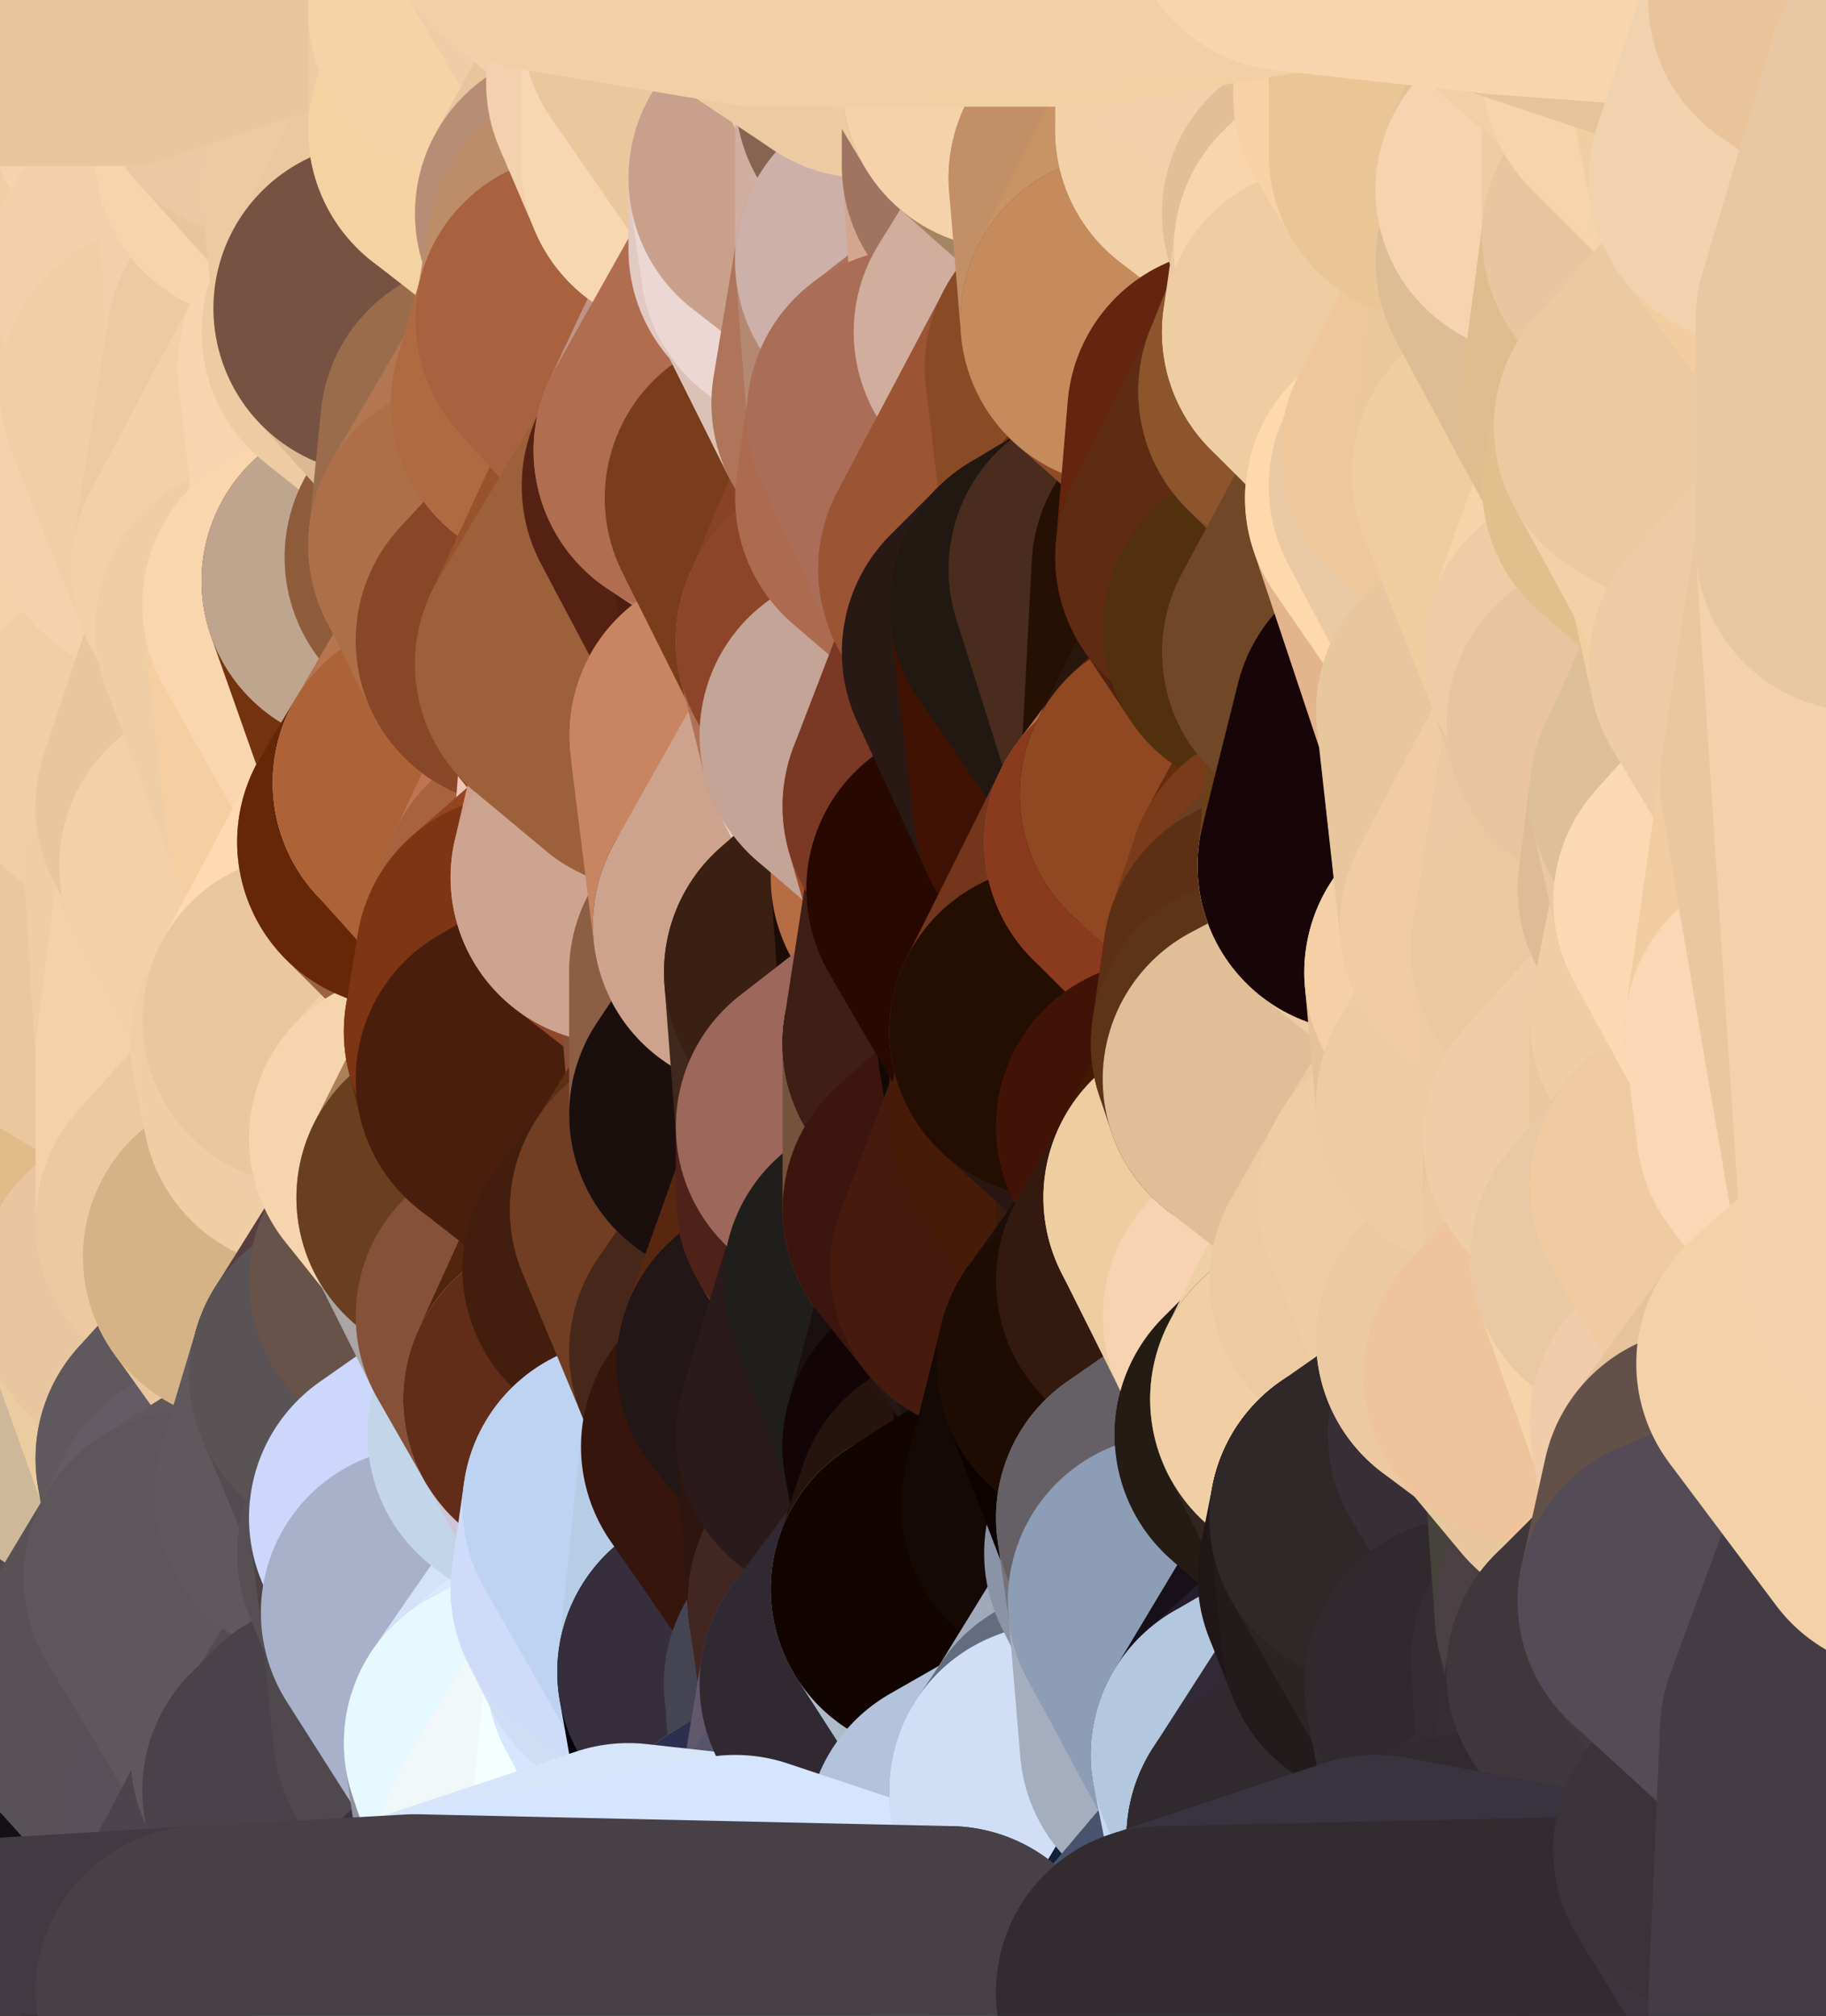 <?xml version="1.0" standalone="yes"?>
<svg width="154" height="170" xmlns="http://www.w3.org/2000/svg" version="1.1" ><polygon points="-9,60 -9,160 -5,103" fill="rgba(242, 209, 168, 1)" stroke="rgba(242, 209, 168, 1)" stroke-width="28" stroke-linejoin="round"/>
		<polygon points="-9,60 -6,40 -4,3" fill="rgba(243, 208, 168, 1)" stroke="rgba(243, 208, 168, 1)" stroke-width="28" stroke-linejoin="round"/>
		<polygon points="-9,60 -5,103 -1,80" fill="rgba(244, 209, 169, 1)" stroke="rgba(244, 209, 169, 1)" stroke-width="28" stroke-linejoin="round"/>
		<polygon points="-9,160 0,169 0,163" fill="rgba(68, 61, 69, 1)" stroke="rgba(68, 61, 69, 1)" stroke-width="28" stroke-linejoin="round"/>
		<polygon points="-5,103 -9,160 0,123" fill="rgba(72, 66, 70, 1)" stroke="rgba(72, 66, 70, 1)" stroke-width="28" stroke-linejoin="round"/>
		<polygon points="-9,160 -1,140 0,123" fill="rgba(79, 72, 80, 1)" stroke="rgba(79, 72, 80, 1)" stroke-width="28" stroke-linejoin="round"/>
		<polygon points="-1,80 -5,103 0,83" fill="rgba(235, 200, 160, 1)" stroke="rgba(235, 200, 160, 1)" stroke-width="28" stroke-linejoin="round"/>
		<polygon points="-5,103 0,123 3,113" fill="rgba(241, 207, 159, 1)" stroke="rgba(241, 207, 159, 1)" stroke-width="28" stroke-linejoin="round"/>
		<polygon points="-9,60 -1,80 0,63" fill="rgba(240, 205, 165, 1)" stroke="rgba(240, 205, 165, 1)" stroke-width="28" stroke-linejoin="round"/>
		<polygon points="-4,3 4,20 4,13" fill="rgba(242, 209, 168, 1)" stroke="rgba(242, 209, 168, 1)" stroke-width="28" stroke-linejoin="round"/>
		<polygon points="-4,3 -6,40 4,20" fill="rgba(240, 205, 165, 1)" stroke="rgba(240, 205, 165, 1)" stroke-width="28" stroke-linejoin="round"/>
		<polygon points="4,20 -6,40 5,23" fill="rgba(240, 206, 160, 1)" stroke="rgba(240, 206, 160, 1)" stroke-width="28" stroke-linejoin="round"/>
		<polygon points="-6,40 -9,60 2,43" fill="rgba(241, 206, 166, 1)" stroke="rgba(241, 206, 166, 1)" stroke-width="28" stroke-linejoin="round"/>
		<polygon points="-9,60 0,63 8,53" fill="rgba(240, 205, 165, 1)" stroke="rgba(240, 205, 165, 1)" stroke-width="28" stroke-linejoin="round"/>
		<polygon points="2,43 -9,60 8,53" fill="rgba(247, 212, 172, 1)" stroke="rgba(247, 212, 172, 1)" stroke-width="28" stroke-linejoin="round"/>
		<polygon points="0,83 -5,103 8,93" fill="rgba(241, 206, 166, 1)" stroke="rgba(241, 206, 166, 1)" stroke-width="28" stroke-linejoin="round"/>
		<polygon points="-5,103 8,100 8,93" fill="rgba(247, 214, 173, 1)" stroke="rgba(247, 214, 173, 1)" stroke-width="28" stroke-linejoin="round"/>
		<polygon points="-1,140 -9,160 8,153" fill="rgba(70, 64, 68, 1)" stroke="rgba(70, 64, 68, 1)" stroke-width="28" stroke-linejoin="round"/>
		<polygon points="-9,160 0,163 8,153" fill="rgba(65, 59, 63, 1)" stroke="rgba(65, 59, 63, 1)" stroke-width="28" stroke-linejoin="round"/>
		<polygon points="3,113 0,123 8,120" fill="rgba(239, 206, 155, 1)" stroke="rgba(239, 206, 155, 1)" stroke-width="28" stroke-linejoin="round"/>
		<polygon points="-1,80 0,83 7,83" fill="rgba(247, 212, 172, 1)" stroke="rgba(247, 212, 172, 1)" stroke-width="28" stroke-linejoin="round"/>
		<polygon points="0,0 -4,3 4,13" fill="rgba(239, 204, 164, 1)" stroke="rgba(239, 204, 164, 1)" stroke-width="28" stroke-linejoin="round"/>
		<polygon points="0,123 -1,140 9,133" fill="rgba(74, 68, 72, 1)" stroke="rgba(74, 68, 72, 1)" stroke-width="28" stroke-linejoin="round"/>
		<polygon points="7,83 0,83 8,93" fill="rgba(240, 205, 165, 1)" stroke="rgba(240, 205, 165, 1)" stroke-width="28" stroke-linejoin="round"/>
		<polygon points="7,143 -1,140 8,153" fill="rgba(74, 68, 72, 1)" stroke="rgba(74, 68, 72, 1)" stroke-width="28" stroke-linejoin="round"/>
		<polygon points="-1,140 7,143 9,133" fill="rgba(88, 81, 89, 1)" stroke="rgba(88, 81, 89, 1)" stroke-width="28" stroke-linejoin="round"/>
		<polygon points="-5,103 3,113 8,100" fill="rgba(238, 205, 164, 1)" stroke="rgba(238, 205, 164, 1)" stroke-width="28" stroke-linejoin="round"/>
		<polygon points="-6,40 2,43 11,33" fill="rgba(237, 202, 162, 1)" stroke="rgba(237, 202, 162, 1)" stroke-width="28" stroke-linejoin="round"/>
		<polygon points="5,23 -6,40 11,33" fill="rgba(243, 207, 171, 1)" stroke="rgba(243, 207, 171, 1)" stroke-width="28" stroke-linejoin="round"/>
		<polygon points="8,53 0,63 10,63" fill="rgba(240, 205, 165, 1)" stroke="rgba(240, 205, 165, 1)" stroke-width="28" stroke-linejoin="round"/>
		<polygon points="8,100 3,113 12,109" fill="rgba(235, 202, 161, 1)" stroke="rgba(235, 202, 161, 1)" stroke-width="28" stroke-linejoin="round"/>
		<polygon points="0,0 4,13 10,0" fill="rgba(232, 197, 157, 1)" stroke="rgba(232, 197, 157, 1)" stroke-width="28" stroke-linejoin="round"/>
		<polygon points="8,120 0,123 9,133" fill="rgba(65, 60, 54, 1)" stroke="rgba(65, 60, 54, 1)" stroke-width="28" stroke-linejoin="round"/>
		<polygon points="10,0 4,13 13,9" fill="rgba(242, 206, 170, 1)" stroke="rgba(242, 206, 170, 1)" stroke-width="28" stroke-linejoin="round"/>
		<polygon points="7,143 8,153 10,143" fill="rgba(95, 88, 96, 1)" stroke="rgba(95, 88, 96, 1)" stroke-width="28" stroke-linejoin="round"/>
		<polygon points="9,133 7,143 10,143" fill="rgba(86, 80, 84, 1)" stroke="rgba(86, 80, 84, 1)" stroke-width="28" stroke-linejoin="round"/>
		<polygon points="5,23 11,33 13,23" fill="rgba(239, 204, 164, 1)" stroke="rgba(239, 204, 164, 1)" stroke-width="28" stroke-linejoin="round"/>
		<polygon points="4,20 5,23 13,23" fill="rgba(231, 196, 156, 1)" stroke="rgba(231, 196, 156, 1)" stroke-width="28" stroke-linejoin="round"/>
		<polygon points="2,43 8,53 13,43" fill="rgba(244, 209, 169, 1)" stroke="rgba(244, 209, 169, 1)" stroke-width="28" stroke-linejoin="round"/>
		<polygon points="11,33 2,43 13,43" fill="rgba(242, 207, 167, 1)" stroke="rgba(242, 207, 167, 1)" stroke-width="28" stroke-linejoin="round"/>
		<polygon points="3,113 8,120 12,109" fill="rgba(246, 212, 166, 1)" stroke="rgba(246, 212, 166, 1)" stroke-width="28" stroke-linejoin="round"/>
		<polygon points="0,63 -1,80 10,63" fill="rgba(238, 203, 163, 1)" stroke="rgba(238, 203, 163, 1)" stroke-width="28" stroke-linejoin="round"/>
		<polygon points="-1,80 7,83 16,73" fill="rgba(239, 204, 164, 1)" stroke="rgba(239, 204, 164, 1)" stroke-width="28" stroke-linejoin="round"/>
		<polygon points="10,63 -1,80 16,73" fill="rgba(229, 194, 152, 1)" stroke="rgba(229, 194, 152, 1)" stroke-width="28" stroke-linejoin="round"/>
		<polygon points="8,120 9,133 17,123" fill="rgba(93, 87, 91, 1)" stroke="rgba(93, 87, 91, 1)" stroke-width="28" stroke-linejoin="round"/>
		<polygon points="7,83 8,93 17,89" fill="rgba(239, 208, 164, 1)" stroke="rgba(239, 208, 164, 1)" stroke-width="28" stroke-linejoin="round"/>
		<polygon points="0,163 0,169 17,168" fill="rgba(66, 59, 67, 1)" stroke="rgba(66, 59, 67, 1)" stroke-width="28" stroke-linejoin="round"/>
		<polygon points="8,100 12,109 17,103" fill="rgba(236, 201, 161, 1)" stroke="rgba(236, 201, 161, 1)" stroke-width="28" stroke-linejoin="round"/>
		<polygon points="10,63 16,73 17,68" fill="rgba(231, 196, 154, 1)" stroke="rgba(231, 196, 154, 1)" stroke-width="28" stroke-linejoin="round"/>
		<polygon points="11,33 13,43 14,33" fill="rgba(243, 208, 168, 1)" stroke="rgba(243, 208, 168, 1)" stroke-width="28" stroke-linejoin="round"/>
		<polygon points="13,23 11,33 14,33" fill="rgba(246, 211, 171, 1)" stroke="rgba(246, 211, 171, 1)" stroke-width="28" stroke-linejoin="round"/>
		<polygon points="4,13 4,20 13,23" fill="rgba(232, 197, 157, 1)" stroke="rgba(232, 197, 157, 1)" stroke-width="28" stroke-linejoin="round"/>
		<polygon points="9,133 16,133 18,129" fill="rgba(84, 75, 80, 1)" stroke="rgba(84, 75, 80, 1)" stroke-width="28" stroke-linejoin="round"/>
		<polygon points="17,123 9,133 18,129" fill="rgba(89, 80, 85, 1)" stroke="rgba(89, 80, 85, 1)" stroke-width="28" stroke-linejoin="round"/>
		<polygon points="8,153 0,163 17,168" fill="rgba(71, 64, 72, 1)" stroke="rgba(71, 64, 72, 1)" stroke-width="28" stroke-linejoin="round"/>
		<polygon points="9,133 10,143 16,133" fill="rgba(80, 74, 78, 1)" stroke="rgba(80, 74, 78, 1)" stroke-width="28" stroke-linejoin="round"/>
		<polygon points="13,9 4,13 13,23" fill="rgba(236, 201, 161, 1)" stroke="rgba(236, 201, 161, 1)" stroke-width="28" stroke-linejoin="round"/>
		<polygon points="10,0 13,9 19,3" fill="rgba(234, 199, 157, 1)" stroke="rgba(234, 199, 157, 1)" stroke-width="28" stroke-linejoin="round"/>
		<polygon points="13,43 8,53 20,48" fill="rgba(239, 205, 160, 1)" stroke="rgba(239, 205, 160, 1)" stroke-width="28" stroke-linejoin="round"/>
		<polygon points="17,68 16,73 19,73" fill="rgba(233, 199, 151, 1)" stroke="rgba(233, 199, 151, 1)" stroke-width="28" stroke-linejoin="round"/>
		<polygon points="10,143 8,153 19,153" fill="rgba(85, 78, 86, 1)" stroke="rgba(85, 78, 86, 1)" stroke-width="28" stroke-linejoin="round"/>
		<polygon points="17,103 12,109 21,106" fill="rgba(234, 195, 152, 1)" stroke="rgba(234, 195, 152, 1)" stroke-width="28" stroke-linejoin="round"/>
		<polygon points="12,109 8,120 17,123" fill="rgba(205, 184, 153, 1)" stroke="rgba(205, 184, 153, 1)" stroke-width="28" stroke-linejoin="round"/>
		<polygon points="8,93 8,100 17,103" fill="rgba(234, 199, 159, 1)" stroke="rgba(234, 199, 159, 1)" stroke-width="28" stroke-linejoin="round"/>
		<polygon points="8,53 10,63 22,53" fill="rgba(242, 209, 164, 1)" stroke="rgba(242, 209, 164, 1)" stroke-width="28" stroke-linejoin="round"/>
		<polygon points="20,48 8,53 22,53" fill="rgba(244, 209, 169, 1)" stroke="rgba(244, 209, 169, 1)" stroke-width="28" stroke-linejoin="round"/>
		<polygon points="19,3 13,9 22,6" fill="rgba(236, 203, 162, 1)" stroke="rgba(236, 203, 162, 1)" stroke-width="28" stroke-linejoin="round"/>
		<polygon points="13,9 13,23 22,13" fill="rgba(241, 206, 166, 1)" stroke="rgba(241, 206, 166, 1)" stroke-width="28" stroke-linejoin="round"/>
		<polygon points="8,153 17,168 19,153" fill="rgba(19, 17, 20, 1)" stroke="rgba(19, 17, 20, 1)" stroke-width="28" stroke-linejoin="round"/>
		<polygon points="8,93 17,103 17,89" fill="rgba(225, 187, 138, 1)" stroke="rgba(225, 187, 138, 1)" stroke-width="28" stroke-linejoin="round"/>
		<polygon points="13,23 14,33 23,29" fill="rgba(240, 205, 165, 1)" stroke="rgba(240, 205, 165, 1)" stroke-width="28" stroke-linejoin="round"/>
		<polygon points="13,9 22,13 22,6" fill="rgba(246, 211, 173, 1)" stroke="rgba(246, 211, 173, 1)" stroke-width="28" stroke-linejoin="round"/>
		<polygon points="16,73 7,83 17,89" fill="rgba(234, 199, 159, 1)" stroke="rgba(234, 199, 159, 1)" stroke-width="28" stroke-linejoin="round"/>
		<polygon points="10,143 19,153 25,148" fill="rgba(90, 83, 91, 1)" stroke="rgba(90, 83, 91, 1)" stroke-width="28" stroke-linejoin="round"/>
		<polygon points="10,63 17,68 22,53" fill="rgba(241, 206, 164, 1)" stroke="rgba(241, 206, 164, 1)" stroke-width="28" stroke-linejoin="round"/>
		<polygon points="16,73 17,89 19,73" fill="rgba(240, 205, 163, 1)" stroke="rgba(240, 205, 163, 1)" stroke-width="28" stroke-linejoin="round"/>
		<polygon points="20,48 22,53 26,51" fill="rgba(240, 205, 165, 1)" stroke="rgba(240, 205, 165, 1)" stroke-width="28" stroke-linejoin="round"/>
		<polygon points="17,89 25,88 26,86" fill="rgba(236, 201, 159, 1)" stroke="rgba(236, 201, 159, 1)" stroke-width="28" stroke-linejoin="round"/>
		<polygon points="12,109 17,123 26,113" fill="rgba(235, 204, 160, 1)" stroke="rgba(235, 204, 160, 1)" stroke-width="28" stroke-linejoin="round"/>
		<polygon points="21,106 12,109 26,113" fill="rgba(232, 198, 160, 1)" stroke="rgba(232, 198, 160, 1)" stroke-width="28" stroke-linejoin="round"/>
		<polygon points="25,148 19,153 26,151" fill="rgba(92, 85, 93, 1)" stroke="rgba(92, 85, 93, 1)" stroke-width="28" stroke-linejoin="round"/>
		<polygon points="17,89 17,103 26,93" fill="rgba(244, 209, 169, 1)" stroke="rgba(244, 209, 169, 1)" stroke-width="28" stroke-linejoin="round"/>
		<polygon points="25,88 17,89 26,93" fill="rgba(243, 208, 168, 1)" stroke="rgba(243, 208, 168, 1)" stroke-width="28" stroke-linejoin="round"/>
		<polygon points="17,123 18,129 27,126" fill="rgba(93, 87, 91, 1)" stroke="rgba(93, 87, 91, 1)" stroke-width="28" stroke-linejoin="round"/>
		<polygon points="19,73 17,89 26,86" fill="rgba(244, 209, 167, 1)" stroke="rgba(244, 209, 167, 1)" stroke-width="28" stroke-linejoin="round"/>
		<polygon points="16,133 10,143 25,148" fill="rgba(88, 82, 86, 1)" stroke="rgba(88, 82, 86, 1)" stroke-width="28" stroke-linejoin="round"/>
		<polygon points="17,68 19,73 28,69" fill="rgba(242, 207, 165, 1)" stroke="rgba(242, 207, 165, 1)" stroke-width="28" stroke-linejoin="round"/>
		<polygon points="10,0 19,3 28,-6" fill="rgba(236, 203, 162, 1)" stroke="rgba(236, 203, 162, 1)" stroke-width="28" stroke-linejoin="round"/>
		<polygon points="25,148 26,151 28,149" fill="rgba(91, 85, 89, 1)" stroke="rgba(91, 85, 89, 1)" stroke-width="28" stroke-linejoin="round"/>
		<polygon points="17,103 21,106 26,93" fill="rgba(236, 201, 161, 1)" stroke="rgba(236, 201, 161, 1)" stroke-width="28" stroke-linejoin="round"/>
		<polygon points="22,13 13,23 23,29" fill="rgba(242, 208, 170, 1)" stroke="rgba(242, 208, 170, 1)" stroke-width="28" stroke-linejoin="round"/>
		<polygon points="26,113 17,123 27,126" fill="rgba(95, 89, 93, 1)" stroke="rgba(95, 89, 93, 1)" stroke-width="28" stroke-linejoin="round"/>
		<polygon points="14,33 13,43 20,48" fill="rgba(245, 210, 172, 1)" stroke="rgba(245, 210, 172, 1)" stroke-width="28" stroke-linejoin="round"/>
		<polygon points="23,29 29,31 31,28" fill="rgba(239, 203, 167, 1)" stroke="rgba(239, 203, 167, 1)" stroke-width="28" stroke-linejoin="round"/>
		<polygon points="26,113 27,126 30,116" fill="rgba(95, 86, 91, 1)" stroke="rgba(95, 86, 91, 1)" stroke-width="28" stroke-linejoin="round"/>
		<polygon points="22,53 17,68 28,69" fill="rgba(233, 198, 156, 1)" stroke="rgba(233, 198, 156, 1)" stroke-width="28" stroke-linejoin="round"/>
		<polygon points="19,3 22,6 28,-6" fill="rgba(241, 208, 167, 1)" stroke="rgba(241, 208, 167, 1)" stroke-width="28" stroke-linejoin="round"/>
		<polygon points="14,33 20,48 23,29" fill="rgba(241, 206, 166, 1)" stroke="rgba(241, 206, 166, 1)" stroke-width="28" stroke-linejoin="round"/>
		<polygon points="31,16 23,29 32,26" fill="rgba(233, 201, 150, 1)" stroke="rgba(233, 201, 150, 1)" stroke-width="28" stroke-linejoin="round"/>
		<polygon points="23,29 31,28 32,26" fill="rgba(243, 207, 171, 1)" stroke="rgba(243, 207, 171, 1)" stroke-width="28" stroke-linejoin="round"/>
		<polygon points="20,48 26,51 31,49" fill="rgba(248, 213, 173, 1)" stroke="rgba(248, 213, 173, 1)" stroke-width="28" stroke-linejoin="round"/>
		<polygon points="22,13 23,29 31,16" fill="rgba(242, 208, 171, 1)" stroke="rgba(242, 208, 171, 1)" stroke-width="28" stroke-linejoin="round"/>
		<polygon points="23,29 20,48 29,31" fill="rgba(237, 202, 162, 1)" stroke="rgba(237, 202, 162, 1)" stroke-width="28" stroke-linejoin="round"/>
		<polygon points="19,73 26,86 28,69" fill="rgba(243, 208, 168, 1)" stroke="rgba(243, 208, 168, 1)" stroke-width="28" stroke-linejoin="round"/>
		<polygon points="18,129 16,133 27,126" fill="rgba(99, 92, 100, 1)" stroke="rgba(99, 92, 100, 1)" stroke-width="28" stroke-linejoin="round"/>
		<polygon points="27,126 34,131 35,128" fill="rgba(90, 84, 88, 1)" stroke="rgba(90, 84, 88, 1)" stroke-width="28" stroke-linejoin="round"/>
		<polygon points="26,113 30,116 35,108" fill="rgba(166, 134, 119, 1)" stroke="rgba(166, 134, 119, 1)" stroke-width="28" stroke-linejoin="round"/>
		<polygon points="21,106 26,113 35,108" fill="rgba(233, 198, 158, 1)" stroke="rgba(233, 198, 158, 1)" stroke-width="28" stroke-linejoin="round"/>
		<polygon points="28,69 34,71 35,67" fill="rgba(255, 219, 187, 1)" stroke="rgba(255, 219, 187, 1)" stroke-width="28" stroke-linejoin="round"/>
		<polygon points="27,126 16,133 34,131" fill="rgba(95, 89, 93, 1)" stroke="rgba(95, 89, 93, 1)" stroke-width="28" stroke-linejoin="round"/>
		<polygon points="22,6 22,13 31,16" fill="rgba(247, 212, 172, 1)" stroke="rgba(247, 212, 172, 1)" stroke-width="28" stroke-linejoin="round"/>
		<polygon points="19,153 17,168 26,151" fill="rgba(88, 81, 89, 1)" stroke="rgba(88, 81, 89, 1)" stroke-width="28" stroke-linejoin="round"/>
		<polygon points="16,133 25,148 36,136" fill="rgba(94, 88, 92, 1)" stroke="rgba(94, 88, 92, 1)" stroke-width="28" stroke-linejoin="round"/>
		<polygon points="34,131 16,133 36,136" fill="rgba(93, 87, 91, 1)" stroke="rgba(93, 87, 91, 1)" stroke-width="28" stroke-linejoin="round"/>
		<polygon points="26,151 17,168 35,167" fill="rgba(75, 68, 76, 1)" stroke="rgba(75, 68, 76, 1)" stroke-width="28" stroke-linejoin="round"/>
		<polygon points="26,93 21,106 35,96" fill="rgba(236, 201, 161, 1)" stroke="rgba(236, 201, 161, 1)" stroke-width="28" stroke-linejoin="round"/>
		<polygon points="29,31 20,48 31,49" fill="rgba(243, 208, 168, 1)" stroke="rgba(243, 208, 168, 1)" stroke-width="28" stroke-linejoin="round"/>
		<polygon points="25,88 26,93 26,86" fill="rgba(240, 207, 166, 1)" stroke="rgba(240, 207, 166, 1)" stroke-width="28" stroke-linejoin="round"/>
		<polygon points="22,6 31,16 37,8" fill="rgba(232, 197, 157, 1)" stroke="rgba(232, 197, 157, 1)" stroke-width="28" stroke-linejoin="round"/>
		<polygon points="25,148 28,149 36,136" fill="rgba(94, 88, 92, 1)" stroke="rgba(94, 88, 92, 1)" stroke-width="28" stroke-linejoin="round"/>
		<polygon points="21,106 35,108 35,96" fill="rgba(213, 179, 134, 1)" stroke="rgba(213, 179, 134, 1)" stroke-width="28" stroke-linejoin="round"/>
		<polygon points="28,69 26,86 34,71" fill="rgba(243, 208, 168, 1)" stroke="rgba(243, 208, 168, 1)" stroke-width="28" stroke-linejoin="round"/>
		<polygon points="26,51 22,53 28,69" fill="rgba(239, 206, 165, 1)" stroke="rgba(239, 206, 165, 1)" stroke-width="28" stroke-linejoin="round"/>
		<polygon points="36,136 28,149 37,146" fill="rgba(83, 77, 81, 1)" stroke="rgba(83, 77, 81, 1)" stroke-width="28" stroke-linejoin="round"/>
		<polygon points="28,-6 22,6 37,8" fill="rgba(235, 201, 163, 1)" stroke="rgba(235, 201, 163, 1)" stroke-width="28" stroke-linejoin="round"/>
		<polygon points="30,116 27,126 35,128" fill="rgba(95, 89, 93, 1)" stroke="rgba(95, 89, 93, 1)" stroke-width="28" stroke-linejoin="round"/>
		<polygon points="26,51 28,69 35,67" fill="rgba(245, 207, 162, 1)" stroke="rgba(245, 207, 162, 1)" stroke-width="28" stroke-linejoin="round"/>
		<polygon points="35,96 35,108 39,101" fill="rgba(234, 199, 157, 1)" stroke="rgba(234, 199, 157, 1)" stroke-width="28" stroke-linejoin="round"/>
		<polygon points="26,86 26,93 35,96" fill="rgba(239, 206, 165, 1)" stroke="rgba(239, 206, 165, 1)" stroke-width="28" stroke-linejoin="round"/>
		<polygon points="28,-6 37,8 40,1" fill="rgba(242, 208, 170, 1)" stroke="rgba(242, 208, 170, 1)" stroke-width="28" stroke-linejoin="round"/>
		<polygon points="37,8 31,16 40,11" fill="rgba(233, 200, 159, 1)" stroke="rgba(233, 200, 159, 1)" stroke-width="28" stroke-linejoin="round"/>
		<polygon points="31,28 29,31 41,36" fill="rgba(244, 211, 170, 1)" stroke="rgba(244, 211, 170, 1)" stroke-width="28" stroke-linejoin="round"/>
		<polygon points="29,31 38,47 41,36" fill="rgba(251, 216, 174, 1)" stroke="rgba(251, 216, 174, 1)" stroke-width="28" stroke-linejoin="round"/>
		<polygon points="38,47 40,46 41,36" fill="rgba(170, 133, 104, 1)" stroke="rgba(170, 133, 104, 1)" stroke-width="28" stroke-linejoin="round"/>
		<polygon points="29,31 31,49 38,47" fill="rgba(248, 213, 175, 1)" stroke="rgba(248, 213, 175, 1)" stroke-width="28" stroke-linejoin="round"/>
		<polygon points="35,67 34,71 37,66" fill="rgba(212, 159, 128, 1)" stroke="rgba(212, 159, 128, 1)" stroke-width="28" stroke-linejoin="round"/>
		<polygon points="31,49 35,67 37,66" fill="rgba(217, 159, 119, 1)" stroke="rgba(217, 159, 119, 1)" stroke-width="28" stroke-linejoin="round"/>
		<polygon points="31,49 26,51 35,67" fill="rgba(249, 214, 174, 1)" stroke="rgba(249, 214, 174, 1)" stroke-width="28" stroke-linejoin="round"/>
		<polygon points="26,86 35,96 43,87" fill="rgba(239, 205, 167, 1)" stroke="rgba(239, 205, 167, 1)" stroke-width="28" stroke-linejoin="round"/>
		<polygon points="34,71 26,86 44,81" fill="rgba(255, 217, 178, 1)" stroke="rgba(255, 217, 178, 1)" stroke-width="28" stroke-linejoin="round"/>
		<polygon points="26,86 43,87 44,81" fill="rgba(234, 199, 157, 1)" stroke="rgba(234, 199, 157, 1)" stroke-width="28" stroke-linejoin="round"/>
		<polygon points="43,87 35,96 44,91" fill="rgba(242, 207, 167, 1)" stroke="rgba(242, 207, 167, 1)" stroke-width="28" stroke-linejoin="round"/>
		<polygon points="43,147 37,146 44,154" fill="rgba(73, 66, 73, 1)" stroke="rgba(73, 66, 73, 1)" stroke-width="28" stroke-linejoin="round"/>
		<polygon points="28,149 35,167 44,154" fill="rgba(74, 67, 75, 1)" stroke="rgba(74, 67, 75, 1)" stroke-width="28" stroke-linejoin="round"/>
		<polygon points="37,146 28,149 44,154" fill="rgba(73, 66, 74, 1)" stroke="rgba(73, 66, 74, 1)" stroke-width="28" stroke-linejoin="round"/>
		<polygon points="31,49 37,66 44,54" fill="rgba(115, 51, 15, 1)" stroke="rgba(115, 51, 15, 1)" stroke-width="28" stroke-linejoin="round"/>
		<polygon points="38,47 31,49 44,54" fill="rgba(191, 165, 142, 1)" stroke="rgba(191, 165, 142, 1)" stroke-width="28" stroke-linejoin="round"/>
		<polygon points="32,26 31,28 41,36" fill="rgba(237, 204, 163, 1)" stroke="rgba(237, 204, 163, 1)" stroke-width="28" stroke-linejoin="round"/>
		<polygon points="28,149 26,151 35,167" fill="rgba(73, 66, 74, 1)" stroke="rgba(73, 66, 74, 1)" stroke-width="28" stroke-linejoin="round"/>
		<polygon points="30,116 35,128 45,121" fill="rgba(85, 76, 81, 1)" stroke="rgba(85, 76, 81, 1)" stroke-width="28" stroke-linejoin="round"/>
		<polygon points="35,108 30,116 44,111" fill="rgba(87, 62, 65, 1)" stroke="rgba(87, 62, 65, 1)" stroke-width="28" stroke-linejoin="round"/>
		<polygon points="40,46 38,47 44,54" fill="rgba(142, 92, 59, 1)" stroke="rgba(142, 92, 59, 1)" stroke-width="28" stroke-linejoin="round"/>
		<polygon points="34,71 44,81 46,76" fill="rgba(153, 101, 64, 1)" stroke="rgba(153, 101, 64, 1)" stroke-width="28" stroke-linejoin="round"/>
		<polygon points="28,-6 40,1 46,-8" fill="rgba(243, 209, 171, 1)" stroke="rgba(243, 209, 171, 1)" stroke-width="28" stroke-linejoin="round"/>
		<polygon points="44,111 30,116 45,121" fill="rgba(89, 83, 85, 1)" stroke="rgba(89, 83, 85, 1)" stroke-width="28" stroke-linejoin="round"/>
		<polygon points="39,101 35,108 44,111" fill="rgba(103, 83, 74, 1)" stroke="rgba(103, 83, 74, 1)" stroke-width="28" stroke-linejoin="round"/>
		<polygon points="35,96 39,101 44,91" fill="rgba(246, 212, 174, 1)" stroke="rgba(246, 212, 174, 1)" stroke-width="28" stroke-linejoin="round"/>
		<polygon points="35,128 34,131 36,136" fill="rgba(86, 80, 84, 1)" stroke="rgba(86, 80, 84, 1)" stroke-width="28" stroke-linejoin="round"/>
		<polygon points="37,66 34,71 46,76" fill="rgba(102, 39, 6, 1)" stroke="rgba(102, 39, 6, 1)" stroke-width="28" stroke-linejoin="round"/>
		<polygon points="44,154 35,167 46,156" fill="rgba(68, 65, 72, 1)" stroke="rgba(68, 65, 72, 1)" stroke-width="28" stroke-linejoin="round"/>
		<polygon points="36,136 37,146 43,147" fill="rgba(79, 73, 77, 1)" stroke="rgba(79, 73, 77, 1)" stroke-width="28" stroke-linejoin="round"/>
		<polygon points="37,8 40,11 40,1" fill="rgba(241, 207, 169, 1)" stroke="rgba(241, 207, 169, 1)" stroke-width="28" stroke-linejoin="round"/>
		<polygon points="44,111 45,121 48,118" fill="rgba(208, 220, 246, 1)" stroke="rgba(208, 220, 246, 1)" stroke-width="28" stroke-linejoin="round"/>
		<polygon points="31,16 32,26 40,11" fill="rgba(236, 203, 162, 1)" stroke="rgba(236, 203, 162, 1)" stroke-width="28" stroke-linejoin="round"/>
		<polygon points="32,26 41,36 49,27" fill="rgba(220, 185, 147, 1)" stroke="rgba(220, 185, 147, 1)" stroke-width="28" stroke-linejoin="round"/>
		<polygon points="41,36 47,34 49,27" fill="rgba(174, 119, 78, 1)" stroke="rgba(174, 119, 78, 1)" stroke-width="28" stroke-linejoin="round"/>
		<polygon points="40,11 32,26 49,18" fill="rgba(235, 200, 160, 1)" stroke="rgba(235, 200, 160, 1)" stroke-width="28" stroke-linejoin="round"/>
		<polygon points="49,18 32,26 50,21" fill="rgba(229, 194, 156, 1)" stroke="rgba(229, 194, 156, 1)" stroke-width="28" stroke-linejoin="round"/>
		<polygon points="32,26 49,27 50,21" fill="rgba(118, 82, 66, 1)" stroke="rgba(118, 82, 66, 1)" stroke-width="28" stroke-linejoin="round"/>
		<polygon points="44,54 37,66 49,56" fill="rgba(182, 117, 79, 1)" stroke="rgba(182, 117, 79, 1)" stroke-width="28" stroke-linejoin="round"/>
		<polygon points="0,0 10,0 28,-6" fill="rgba(233, 198, 156, 1)" stroke="rgba(233, 198, 156, 1)" stroke-width="28" stroke-linejoin="round"/>
		<polygon points="35,128 36,136 52,134" fill="rgba(76, 68, 66, 1)" stroke="rgba(76, 68, 66, 1)" stroke-width="28" stroke-linejoin="round"/>
		<polygon points="45,121 35,128 52,134" fill="rgba(205, 215, 251, 1)" stroke="rgba(205, 215, 251, 1)" stroke-width="28" stroke-linejoin="round"/>
		<polygon points="49,56 37,66 53,61" fill="rgba(204, 159, 138, 1)" stroke="rgba(204, 159, 138, 1)" stroke-width="28" stroke-linejoin="round"/>
		<polygon points="45,121 52,134 53,127" fill="rgba(191, 203, 229, 1)" stroke="rgba(191, 203, 229, 1)" stroke-width="28" stroke-linejoin="round"/>
		<polygon points="44,91 39,101 53,98" fill="rgba(171, 128, 86, 1)" stroke="rgba(171, 128, 86, 1)" stroke-width="28" stroke-linejoin="round"/>
		<polygon points="39,101 44,111 53,107" fill="rgba(170, 166, 165, 1)" stroke="rgba(170, 166, 165, 1)" stroke-width="28" stroke-linejoin="round"/>
		<polygon points="36,136 43,147 52,134" fill="rgba(169, 176, 202, 1)" stroke="rgba(169, 176, 202, 1)" stroke-width="28" stroke-linejoin="round"/>
		<polygon points="41,36 40,46 47,34" fill="rgba(154, 108, 75, 1)" stroke="rgba(154, 108, 75, 1)" stroke-width="28" stroke-linejoin="round"/>
		<polygon points="52,134 43,147 54,138" fill="rgba(212, 227, 250, 1)" stroke="rgba(212, 227, 250, 1)" stroke-width="28" stroke-linejoin="round"/>
		<polygon points="46,156 35,167 53,161" fill="rgba(58, 51, 69, 1)" stroke="rgba(58, 51, 69, 1)" stroke-width="28" stroke-linejoin="round"/>
		<polygon points="39,101 53,107 53,98" fill="rgba(106, 63, 31, 1)" stroke="rgba(106, 63, 31, 1)" stroke-width="28" stroke-linejoin="round"/>
		<polygon points="40,1 40,11 55,7" fill="rgba(238, 203, 163, 1)" stroke="rgba(238, 203, 163, 1)" stroke-width="28" stroke-linejoin="round"/>
		<polygon points="40,11 49,18 55,7" fill="rgba(244, 210, 162, 1)" stroke="rgba(244, 210, 162, 1)" stroke-width="28" stroke-linejoin="round"/>
		<polygon points="54,138 43,147 55,141" fill="rgba(218, 233, 255, 1)" stroke="rgba(218, 233, 255, 1)" stroke-width="28" stroke-linejoin="round"/>
		<polygon points="37,66 46,76 53,61" fill="rgba(173, 98, 56, 1)" stroke="rgba(173, 98, 56, 1)" stroke-width="28" stroke-linejoin="round"/>
		<polygon points="46,76 52,74 53,61" fill="rgba(191, 117, 82, 1)" stroke="rgba(191, 117, 82, 1)" stroke-width="28" stroke-linejoin="round"/>
		<polygon points="48,118 45,121 53,127" fill="rgba(195, 213, 233, 1)" stroke="rgba(195, 213, 233, 1)" stroke-width="28" stroke-linejoin="round"/>
		<polygon points="47,34 40,46 56,41" fill="rgba(178, 118, 81, 1)" stroke="rgba(178, 118, 81, 1)" stroke-width="28" stroke-linejoin="round"/>
		<polygon points="44,111 48,118 53,107" fill="rgba(135, 81, 57, 1)" stroke="rgba(135, 81, 57, 1)" stroke-width="28" stroke-linejoin="round"/>
		<polygon points="53,98 53,107 57,102" fill="rgba(58, 22, 8, 1)" stroke="rgba(58, 22, 8, 1)" stroke-width="28" stroke-linejoin="round"/>
		<polygon points="40,46 44,54 56,41" fill="rgba(173, 111, 72, 1)" stroke="rgba(173, 111, 72, 1)" stroke-width="28" stroke-linejoin="round"/>
		<polygon points="46,-8 40,1 55,7" fill="rgba(245, 211, 166, 1)" stroke="rgba(245, 211, 166, 1)" stroke-width="28" stroke-linejoin="round"/>
		<polygon points="46,76 44,81 52,74" fill="rgba(167, 99, 62, 1)" stroke="rgba(167, 99, 62, 1)" stroke-width="28" stroke-linejoin="round"/>
		<polygon points="46,-8 55,7 58,2" fill="rgba(239, 205, 167, 1)" stroke="rgba(239, 205, 167, 1)" stroke-width="28" stroke-linejoin="round"/>
		<polygon points="55,7 49,18 58,14" fill="rgba(232, 197, 157, 1)" stroke="rgba(232, 197, 157, 1)" stroke-width="28" stroke-linejoin="round"/>
		<polygon points="44,54 49,56 56,41" fill="rgba(136, 71, 39, 1)" stroke="rgba(136, 71, 39, 1)" stroke-width="28" stroke-linejoin="round"/>
		<polygon points="43,147 44,154 46,156" fill="rgba(145, 144, 158, 1)" stroke="rgba(145, 144, 158, 1)" stroke-width="28" stroke-linejoin="round"/>
		<polygon points="56,41 58,41 59,38" fill="rgba(174, 101, 66, 1)" stroke="rgba(174, 101, 66, 1)" stroke-width="28" stroke-linejoin="round"/>
		<polygon points="47,34 56,41 59,38" fill="rgba(168, 93, 54, 1)" stroke="rgba(168, 93, 54, 1)" stroke-width="28" stroke-linejoin="round"/>
		<polygon points="49,18 50,21 58,14" fill="rgba(183, 141, 117, 1)" stroke="rgba(183, 141, 117, 1)" stroke-width="28" stroke-linejoin="round"/>
		<polygon points="43,147 46,156 55,141" fill="rgba(230, 249, 255, 1)" stroke="rgba(230, 249, 255, 1)" stroke-width="28" stroke-linejoin="round"/>
		<polygon points="53,61 52,74 55,61" fill="rgba(237, 198, 183, 1)" stroke="rgba(237, 198, 183, 1)" stroke-width="28" stroke-linejoin="round"/>
		<polygon points="49,56 53,61 55,61" fill="rgba(151, 67, 20, 1)" stroke="rgba(151, 67, 20, 1)" stroke-width="28" stroke-linejoin="round"/>
		<polygon points="52,74 44,81 61,81" fill="rgba(147, 69, 31, 1)" stroke="rgba(147, 69, 31, 1)" stroke-width="28" stroke-linejoin="round"/>
		<polygon points="49,27 47,34 59,38" fill="rgba(175, 106, 65, 1)" stroke="rgba(175, 106, 65, 1)" stroke-width="28" stroke-linejoin="round"/>
		<polygon points="53,107 48,118 62,114" fill="rgba(82, 37, 14, 1)" stroke="rgba(82, 37, 14, 1)" stroke-width="28" stroke-linejoin="round"/>
		<polygon points="43,87 44,91 61,81" fill="rgba(93, 41, 17, 1)" stroke="rgba(93, 41, 17, 1)" stroke-width="28" stroke-linejoin="round"/>
		<polygon points="44,81 43,87 61,81" fill="rgba(126, 53, 20, 1)" stroke="rgba(126, 53, 20, 1)" stroke-width="28" stroke-linejoin="round"/>
		<polygon points="54,138 55,141 61,141" fill="rgba(205, 221, 244, 1)" stroke="rgba(205, 221, 244, 1)" stroke-width="28" stroke-linejoin="round"/>
		<polygon points="48,118 53,127 63,122" fill="rgba(205, 198, 214, 1)" stroke="rgba(205, 198, 214, 1)" stroke-width="28" stroke-linejoin="round"/>
		<polygon points="62,114 48,118 63,122" fill="rgba(97, 45, 24, 1)" stroke="rgba(97, 45, 24, 1)" stroke-width="28" stroke-linejoin="round"/>
		<polygon points="53,98 57,102 62,94" fill="rgba(64, 27, 11, 1)" stroke="rgba(64, 27, 11, 1)" stroke-width="28" stroke-linejoin="round"/>
		<polygon points="61,81 53,98 62,94" fill="rgba(53, 26, 9, 1)" stroke="rgba(53, 26, 9, 1)" stroke-width="28" stroke-linejoin="round"/>
		<polygon points="44,91 53,98 61,81" fill="rgba(73, 30, 13, 1)" stroke="rgba(73, 30, 13, 1)" stroke-width="28" stroke-linejoin="round"/>
		<polygon points="52,74 61,81 64,78" fill="rgba(143, 72, 40, 1)" stroke="rgba(143, 72, 40, 1)" stroke-width="28" stroke-linejoin="round"/>
		<polygon points="53,161 62,162 64,158" fill="rgba(202, 218, 241, 1)" stroke="rgba(202, 218, 241, 1)" stroke-width="28" stroke-linejoin="round"/>
		<polygon points="46,-8 58,2 64,-5" fill="rgba(242, 208, 170, 1)" stroke="rgba(242, 208, 170, 1)" stroke-width="28" stroke-linejoin="round"/>
		<polygon points="62,82 61,81 62,94" fill="rgba(135, 79, 54, 1)" stroke="rgba(135, 79, 54, 1)" stroke-width="28" stroke-linejoin="round"/>
		<polygon points="46,156 53,161 55,141" fill="rgba(242, 247, 250, 1)" stroke="rgba(242, 247, 250, 1)" stroke-width="28" stroke-linejoin="round"/>
		<polygon points="59,38 58,41 65,42" fill="rgba(171, 93, 54, 1)" stroke="rgba(171, 93, 54, 1)" stroke-width="28" stroke-linejoin="round"/>
		<polygon points="61,81 62,82 64,78" fill="rgba(130, 67, 34, 1)" stroke="rgba(130, 67, 34, 1)" stroke-width="28" stroke-linejoin="round"/>
		<polygon points="57,102 53,107 62,114" fill="rgba(67, 30, 14, 1)" stroke="rgba(67, 30, 14, 1)" stroke-width="28" stroke-linejoin="round"/>
		<polygon points="55,61 52,74 62,62" fill="rgba(206, 158, 138, 1)" stroke="rgba(206, 158, 138, 1)" stroke-width="28" stroke-linejoin="round"/>
		<polygon points="55,141 53,161 64,158" fill="rgba(244, 255, 255, 1)" stroke="rgba(244, 255, 255, 1)" stroke-width="28" stroke-linejoin="round"/>
		<polygon points="56,41 49,56 58,41" fill="rgba(152, 83, 44, 1)" stroke="rgba(152, 83, 44, 1)" stroke-width="28" stroke-linejoin="round"/>
		<polygon points="58,14 67,21 67,15" fill="rgba(209, 167, 145, 1)" stroke="rgba(209, 167, 145, 1)" stroke-width="28" stroke-linejoin="round"/>
		<polygon points="58,14 50,21 67,21" fill="rgba(204, 160, 123, 1)" stroke="rgba(204, 160, 123, 1)" stroke-width="28" stroke-linejoin="round"/>
		<polygon points="62,114 63,122 66,115" fill="rgba(18, 7, 3, 1)" stroke="rgba(18, 7, 3, 1)" stroke-width="28" stroke-linejoin="round"/>
		<polygon points="61,141 55,141 64,158" fill="rgba(215, 229, 255, 1)" stroke="rgba(215, 229, 255, 1)" stroke-width="28" stroke-linejoin="round"/>
		<polygon points="58,41 55,61 67,58" fill="rgba(20, 1, 0, 1)" stroke="rgba(20, 1, 0, 1)" stroke-width="28" stroke-linejoin="round"/>
		<polygon points="55,61 62,62 67,58" fill="rgba(114, 52, 29, 1)" stroke="rgba(114, 52, 29, 1)" stroke-width="28" stroke-linejoin="round"/>
		<polygon points="50,21 49,27 67,21" fill="rgba(189, 141, 105, 1)" stroke="rgba(189, 141, 105, 1)" stroke-width="28" stroke-linejoin="round"/>
		<polygon points="49,27 59,38 67,21" fill="rgba(168, 98, 64, 1)" stroke="rgba(168, 98, 64, 1)" stroke-width="28" stroke-linejoin="round"/>
		<polygon points="62,62 52,74 64,78" fill="rgba(205, 164, 144, 1)" stroke="rgba(205, 164, 144, 1)" stroke-width="28" stroke-linejoin="round"/>
		<polygon points="52,134 54,138 61,141" fill="rgba(207, 222, 245, 1)" stroke="rgba(207, 222, 245, 1)" stroke-width="28" stroke-linejoin="round"/>
		<polygon points="55,7 58,14 58,2" fill="rgba(243, 209, 174, 1)" stroke="rgba(243, 209, 174, 1)" stroke-width="28" stroke-linejoin="round"/>
		<polygon points="49,56 55,61 58,41" fill="rgba(156, 96, 59, 1)" stroke="rgba(156, 96, 59, 1)" stroke-width="28" stroke-linejoin="round"/>
		<polygon points="64,78 62,82 70,82" fill="rgba(188, 128, 100, 1)" stroke="rgba(188, 128, 100, 1)" stroke-width="28" stroke-linejoin="round"/>
		<polygon points="67,21 59,38 68,22" fill="rgba(190, 148, 132, 1)" stroke="rgba(190, 148, 132, 1)" stroke-width="28" stroke-linejoin="round"/>
		<polygon points="65,42 58,41 67,58" fill="rgba(85, 33, 19, 1)" stroke="rgba(85, 33, 19, 1)" stroke-width="28" stroke-linejoin="round"/>
		<polygon points="53,127 52,134 61,141" fill="rgba(206, 220, 249, 1)" stroke="rgba(206, 220, 249, 1)" stroke-width="28" stroke-linejoin="round"/>
		<polygon points="65,42 67,58 71,54" fill="rgba(78, 30, 18, 1)" stroke="rgba(78, 30, 18, 1)" stroke-width="28" stroke-linejoin="round"/>
		<polygon points="62,94 57,102 71,101" fill="rgba(94, 47, 19, 1)" stroke="rgba(94, 47, 19, 1)" stroke-width="28" stroke-linejoin="round"/>
		<polygon points="71,95 62,94 71,101" fill="rgba(114, 57, 30, 1)" stroke="rgba(114, 57, 30, 1)" stroke-width="28" stroke-linejoin="round"/>
		<polygon points="66,115 63,122 71,121" fill="rgba(32, 14, 10, 1)" stroke="rgba(32, 14, 10, 1)" stroke-width="28" stroke-linejoin="round"/>
		<polygon points="58,2 58,14 67,15" fill="rgba(247, 215, 177, 1)" stroke="rgba(247, 215, 177, 1)" stroke-width="28" stroke-linejoin="round"/>
		<polygon points="53,127 61,141 63,122" fill="rgba(190, 211, 242, 1)" stroke="rgba(190, 211, 242, 1)" stroke-width="28" stroke-linejoin="round"/>
		<polygon points="63,122 61,141 72,135" fill="rgba(183, 205, 229, 1)" stroke="rgba(183, 205, 229, 1)" stroke-width="28" stroke-linejoin="round"/>
		<polygon points="61,141 70,142 72,135" fill="rgba(205, 226, 247, 1)" stroke="rgba(205, 226, 247, 1)" stroke-width="28" stroke-linejoin="round"/>
		<polygon points="61,141 64,158 71,154" fill="rgba(2, 1, 9, 1)" stroke="rgba(2, 1, 9, 1)" stroke-width="28" stroke-linejoin="round"/>
		<polygon points="57,102 62,114 71,101" fill="rgba(113, 62, 35, 1)" stroke="rgba(113, 62, 35, 1)" stroke-width="28" stroke-linejoin="round"/>
		<polygon points="64,-5 58,2 73,1" fill="rgba(244, 210, 164, 1)" stroke="rgba(244, 210, 164, 1)" stroke-width="28" stroke-linejoin="round"/>
		<polygon points="67,58 62,62 73,62" fill="rgba(87, 26, 5, 1)" stroke="rgba(87, 26, 5, 1)" stroke-width="28" stroke-linejoin="round"/>
		<polygon points="70,142 61,141 71,154" fill="rgba(54, 46, 61, 1)" stroke="rgba(54, 46, 61, 1)" stroke-width="28" stroke-linejoin="round"/>
		<polygon points="62,114 66,115 71,101" fill="rgba(71, 39, 26, 1)" stroke="rgba(71, 39, 26, 1)" stroke-width="28" stroke-linejoin="round"/>
		<polygon points="62,82 62,94 70,82" fill="rgba(140, 94, 68, 1)" stroke="rgba(140, 94, 68, 1)" stroke-width="28" stroke-linejoin="round"/>
		<polygon points="59,38 65,42 74,34" fill="rgba(185, 119, 87, 1)" stroke="rgba(185, 119, 87, 1)" stroke-width="28" stroke-linejoin="round"/>
		<polygon points="68,22 59,38 74,34" fill="rgba(176, 109, 80, 1)" stroke="rgba(176, 109, 80, 1)" stroke-width="28" stroke-linejoin="round"/>
		<polygon points="58,2 67,15 73,1" fill="rgba(234, 199, 157, 1)" stroke="rgba(234, 199, 157, 1)" stroke-width="28" stroke-linejoin="round"/>
		<polygon points="70,82 62,94 71,95" fill="rgba(26, 15, 13, 1)" stroke="rgba(26, 15, 13, 1)" stroke-width="28" stroke-linejoin="round"/>
		<polygon points="71,101 66,115 75,108" fill="rgba(89, 39, 16, 1)" stroke="rgba(89, 39, 16, 1)" stroke-width="28" stroke-linejoin="round"/>
		<polygon points="72,135 70,142 73,142" fill="rgba(73, 75, 98, 1)" stroke="rgba(73, 75, 98, 1)" stroke-width="28" stroke-linejoin="round"/>
		<polygon points="71,54 67,58 73,62" fill="rgba(71, 29, 15, 1)" stroke="rgba(71, 29, 15, 1)" stroke-width="28" stroke-linejoin="round"/>
		<polygon points="71,121 63,122 72,135" fill="rgba(54, 21, 12, 1)" stroke="rgba(54, 21, 12, 1)" stroke-width="28" stroke-linejoin="round"/>
		<polygon points="73,1 67,15 76,8" fill="rgba(239, 205, 159, 1)" stroke="rgba(239, 205, 159, 1)" stroke-width="28" stroke-linejoin="round"/>
		<polygon points="74,34 65,42 76,42" fill="rgba(181, 130, 111, 1)" stroke="rgba(181, 130, 111, 1)" stroke-width="28" stroke-linejoin="round"/>
		<polygon points="62,62 64,78 73,62" fill="rgba(199, 133, 98, 1)" stroke="rgba(199, 133, 98, 1)" stroke-width="28" stroke-linejoin="round"/>
		<polygon points="67,15 67,21 68,22" fill="rgba(226, 201, 194, 1)" stroke="rgba(226, 201, 194, 1)" stroke-width="28" stroke-linejoin="round"/>
		<polygon points="74,34 76,42 77,35" fill="rgba(185, 139, 123, 1)" stroke="rgba(185, 139, 123, 1)" stroke-width="28" stroke-linejoin="round"/>
		<polygon points="65,42 71,54 76,42" fill="rgba(121, 61, 27, 1)" stroke="rgba(121, 61, 27, 1)" stroke-width="28" stroke-linejoin="round"/>
		<polygon points="68,22 74,34 76,22" fill="rgba(220, 193, 182, 1)" stroke="rgba(220, 193, 182, 1)" stroke-width="28" stroke-linejoin="round"/>
		<polygon points="67,15 68,22 76,22" fill="rgba(236, 215, 212, 1)" stroke="rgba(236, 215, 212, 1)" stroke-width="28" stroke-linejoin="round"/>
		<polygon points="70,142 71,154 73,142" fill="rgba(69, 68, 82, 1)" stroke="rgba(69, 68, 82, 1)" stroke-width="28" stroke-linejoin="round"/>
		<polygon points="64,78 70,82 79,74" fill="rgba(45, 17, 13, 1)" stroke="rgba(45, 17, 13, 1)" stroke-width="28" stroke-linejoin="round"/>
		<polygon points="73,62 64,78 79,74" fill="rgba(205, 163, 141, 1)" stroke="rgba(205, 163, 141, 1)" stroke-width="28" stroke-linejoin="round"/>
		<polygon points="66,115 71,121 75,108" fill="rgba(34, 22, 22, 1)" stroke="rgba(34, 22, 22, 1)" stroke-width="28" stroke-linejoin="round"/>
		<polygon points="73,62 79,74 80,68" fill="rgba(232, 204, 200, 1)" stroke="rgba(232, 204, 200, 1)" stroke-width="28" stroke-linejoin="round"/>
		<polygon points="70,82 71,95 80,88" fill="rgba(64, 40, 28, 1)" stroke="rgba(64, 40, 28, 1)" stroke-width="28" stroke-linejoin="round"/>
		<polygon points="64,158 62,162 80,168" fill="rgba(168, 184, 210, 1)" stroke="rgba(168, 184, 210, 1)" stroke-width="28" stroke-linejoin="round"/>
		<polygon points="71,101 75,108 80,102" fill="rgba(107, 52, 32, 1)" stroke="rgba(107, 52, 32, 1)" stroke-width="28" stroke-linejoin="round"/>
		<polygon points="80,122 71,121 81,128" fill="rgba(15, 11, 8, 1)" stroke="rgba(15, 11, 8, 1)" stroke-width="28" stroke-linejoin="round"/>
		<polygon points="71,121 72,135 81,128" fill="rgba(46, 21, 16, 1)" stroke="rgba(46, 21, 16, 1)" stroke-width="28" stroke-linejoin="round"/>
		<polygon points="72,135 79,134 81,128" fill="rgba(45, 17, 14, 1)" stroke="rgba(45, 17, 14, 1)" stroke-width="28" stroke-linejoin="round"/>
		<polygon points="71,154 64,158 80,168" fill="rgba(46, 47, 78, 1)" stroke="rgba(46, 47, 78, 1)" stroke-width="28" stroke-linejoin="round"/>
		<polygon points="71,95 71,101 80,102" fill="rgba(78, 34, 25, 1)" stroke="rgba(78, 34, 25, 1)" stroke-width="28" stroke-linejoin="round"/>
		<polygon points="72,135 73,142 79,134" fill="rgba(66, 38, 34, 1)" stroke="rgba(66, 38, 34, 1)" stroke-width="28" stroke-linejoin="round"/>
		<polygon points="67,15 76,22 76,8" fill="rgba(201, 160, 140, 1)" stroke="rgba(201, 160, 140, 1)" stroke-width="28" stroke-linejoin="round"/>
		<polygon points="73,1 76,8 82,2" fill="rgba(239, 206, 165, 1)" stroke="rgba(239, 206, 165, 1)" stroke-width="28" stroke-linejoin="round"/>
		<polygon points="76,42 71,54 83,48" fill="rgba(136, 67, 36, 1)" stroke="rgba(136, 67, 36, 1)" stroke-width="28" stroke-linejoin="round"/>
		<polygon points="75,108 71,121 80,122" fill="rgba(42, 26, 27, 1)" stroke="rgba(42, 26, 27, 1)" stroke-width="28" stroke-linejoin="round"/>
		<polygon points="80,102 75,108 84,107" fill="rgba(70, 28, 14, 1)" stroke="rgba(70, 28, 14, 1)" stroke-width="28" stroke-linejoin="round"/>
		<polygon points="73,142 71,154 82,155" fill="rgba(97, 88, 109, 1)" stroke="rgba(97, 88, 109, 1)" stroke-width="28" stroke-linejoin="round"/>
		<polygon points="71,154 80,168 82,155" fill="rgba(87, 85, 109, 1)" stroke="rgba(87, 85, 109, 1)" stroke-width="28" stroke-linejoin="round"/>
		<polygon points="79,74 70,82 80,88" fill="rgba(59, 31, 19, 1)" stroke="rgba(59, 31, 19, 1)" stroke-width="28" stroke-linejoin="round"/>
		<polygon points="76,22 74,34 77,35" fill="rgba(174, 117, 90, 1)" stroke="rgba(174, 117, 90, 1)" stroke-width="28" stroke-linejoin="round"/>
		<polygon points="76,8 76,22 85,14" fill="rgba(208, 175, 160, 1)" stroke="rgba(208, 175, 160, 1)" stroke-width="28" stroke-linejoin="round"/>
		<polygon points="71,54 73,62 85,55" fill="rgba(177, 113, 86, 1)" stroke="rgba(177, 113, 86, 1)" stroke-width="28" stroke-linejoin="round"/>
		<polygon points="83,48 71,54 85,55" fill="rgba(140, 69, 41, 1)" stroke="rgba(140, 69, 41, 1)" stroke-width="28" stroke-linejoin="round"/>
		<polygon points="82,2 76,8 85,7" fill="rgba(251, 215, 179, 1)" stroke="rgba(251, 215, 179, 1)" stroke-width="28" stroke-linejoin="round"/>
		<polygon points="79,74 80,88 82,75" fill="rgba(29, 11, 7, 1)" stroke="rgba(29, 11, 7, 1)" stroke-width="28" stroke-linejoin="round"/>
		<polygon points="80,68 79,74 82,75" fill="rgba(182, 109, 68, 1)" stroke="rgba(182, 109, 68, 1)" stroke-width="28" stroke-linejoin="round"/>
		<polygon points="71,95 80,102 80,88" fill="rgba(157, 103, 91, 1)" stroke="rgba(157, 103, 91, 1)" stroke-width="28" stroke-linejoin="round"/>
		<polygon points="76,22 77,35 86,28" fill="rgba(181, 136, 115, 1)" stroke="rgba(181, 136, 115, 1)" stroke-width="28" stroke-linejoin="round"/>
		<polygon points="85,7 76,8 85,14" fill="rgba(133, 100, 81, 1)" stroke="rgba(133, 100, 81, 1)" stroke-width="28" stroke-linejoin="round"/>
		<polygon points="73,62 80,68 85,55" fill="rgba(196, 164, 151, 1)" stroke="rgba(196, 164, 151, 1)" stroke-width="28" stroke-linejoin="round"/>
		<polygon points="53,161 35,167 62,162" fill="rgba(214, 229, 250, 1)" stroke="rgba(214, 229, 250, 1)" stroke-width="28" stroke-linejoin="round"/>
		<polygon points="73,142 82,155 88,148" fill="rgba(94, 60, 76, 1)" stroke="rgba(94, 60, 76, 1)" stroke-width="28" stroke-linejoin="round"/>
		<polygon points="75,108 80,122 84,107" fill="rgba(31, 30, 26, 1)" stroke="rgba(31, 30, 26, 1)" stroke-width="28" stroke-linejoin="round"/>
		<polygon points="80,88 80,102 89,94" fill="rgba(117, 82, 60, 1)" stroke="rgba(117, 82, 60, 1)" stroke-width="28" stroke-linejoin="round"/>
		<polygon points="88,88 80,88 89,94" fill="rgba(17, 9, 0, 1)" stroke="rgba(17, 9, 0, 1)" stroke-width="28" stroke-linejoin="round"/>
		<polygon points="84,107 80,122 89,114" fill="rgba(26, 16, 15, 1)" stroke="rgba(26, 16, 15, 1)" stroke-width="28" stroke-linejoin="round"/>
		<polygon points="83,48 85,55 89,51" fill="rgba(54, 17, 8, 1)" stroke="rgba(54, 17, 8, 1)" stroke-width="28" stroke-linejoin="round"/>
		<polygon points="88,148 82,155 89,151" fill="rgba(79, 61, 61, 1)" stroke="rgba(79, 61, 61, 1)" stroke-width="28" stroke-linejoin="round"/>
		<polygon points="80,122 81,128 90,127" fill="rgba(20, 11, 6, 1)" stroke="rgba(20, 11, 6, 1)" stroke-width="28" stroke-linejoin="round"/>
		<polygon points="80,88 88,88 89,87" fill="rgba(28, 15, 9, 1)" stroke="rgba(28, 15, 9, 1)" stroke-width="28" stroke-linejoin="round"/>
		<polygon points="79,134 73,142 88,148" fill="rgba(48, 41, 49, 1)" stroke="rgba(48, 41, 49, 1)" stroke-width="28" stroke-linejoin="round"/>
		<polygon points="85,14 76,22 86,28" fill="rgba(205, 176, 168, 1)" stroke="rgba(205, 176, 168, 1)" stroke-width="28" stroke-linejoin="round"/>
		<polygon points="88,148 89,151 91,148" fill="rgba(10, 10, 18, 1)" stroke="rgba(10, 10, 18, 1)" stroke-width="28" stroke-linejoin="round"/>
		<polygon points="80,68 82,75 91,68" fill="rgba(159, 77, 40, 1)" stroke="rgba(159, 77, 40, 1)" stroke-width="28" stroke-linejoin="round"/>
		<polygon points="82,75 80,88 89,87" fill="rgba(63, 30, 21, 1)" stroke="rgba(63, 30, 21, 1)" stroke-width="28" stroke-linejoin="round"/>
		<polygon points="73,1 82,2 91,-5" fill="rgba(241, 206, 168, 1)" stroke="rgba(241, 206, 168, 1)" stroke-width="28" stroke-linejoin="round"/>
		<polygon points="77,35 76,42 83,48" fill="rgba(172, 107, 79, 1)" stroke="rgba(172, 107, 79, 1)" stroke-width="28" stroke-linejoin="round"/>
		<polygon points="85,55 80,68 91,68" fill="rgba(122, 57, 37, 1)" stroke="rgba(122, 57, 37, 1)" stroke-width="28" stroke-linejoin="round"/>
		<polygon points="89,114 80,122 90,127" fill="rgba(19, 4, 7, 1)" stroke="rgba(19, 4, 7, 1)" stroke-width="28" stroke-linejoin="round"/>
		<polygon points="81,128 79,134 90,127" fill="rgba(38, 19, 13, 1)" stroke="rgba(38, 19, 13, 1)" stroke-width="28" stroke-linejoin="round"/>
		<polygon points="80,102 84,107 89,94" fill="rgba(60, 21, 14, 1)" stroke="rgba(60, 21, 14, 1)" stroke-width="28" stroke-linejoin="round"/>
		<polygon points="86,28 92,31 94,28" fill="rgba(181, 131, 108, 1)" stroke="rgba(181, 131, 108, 1)" stroke-width="28" stroke-linejoin="round"/>
		<polygon points="86,28 77,35 92,31" fill="rgba(172, 114, 90, 1)" stroke="rgba(172, 114, 90, 1)" stroke-width="28" stroke-linejoin="round"/>
		<polygon points="64,-5 73,1 91,-5" fill="rgba(236, 203, 162, 1)" stroke="rgba(236, 203, 162, 1)" stroke-width="28" stroke-linejoin="round"/>
		<polygon points="86,28 94,28 95,27" fill="rgba(184, 136, 114, 1)" stroke="rgba(184, 136, 114, 1)" stroke-width="28" stroke-linejoin="round"/>
		<polygon points="85,14 86,28 94,15" fill="rgba(211, 166, 143, 1)" stroke="rgba(211, 166, 143, 1)" stroke-width="28" stroke-linejoin="round"/>
		<polygon points="85,7 85,14 94,15" fill="rgba(159, 116, 97, 1)" stroke="rgba(159, 116, 97, 1)" stroke-width="28" stroke-linejoin="round"/>
		<polygon points="83,48 89,51 94,48" fill="rgba(82, 26, 13, 1)" stroke="rgba(82, 26, 13, 1)" stroke-width="28" stroke-linejoin="round"/>
		<polygon points="89,114 90,127 93,115" fill="rgba(16, 8, 6, 1)" stroke="rgba(16, 8, 6, 1)" stroke-width="28" stroke-linejoin="round"/>
		<polygon points="77,35 83,48 92,31" fill="rgba(170, 109, 88, 1)" stroke="rgba(170, 109, 88, 1)" stroke-width="28" stroke-linejoin="round"/>
		<polygon points="82,2 85,7 91,-5" fill="rgba(238, 203, 161, 1)" stroke="rgba(238, 203, 161, 1)" stroke-width="28" stroke-linejoin="round"/>
		<polygon points="89,87 88,88 89,94" fill="rgba(18, 9, 4, 1)" stroke="rgba(18, 9, 4, 1)" stroke-width="28" stroke-linejoin="round"/>
		<polygon points="94,15 86,28 95,27" fill="rgba(209, 173, 157, 1)" stroke="rgba(209, 173, 157, 1)" stroke-width="28" stroke-linejoin="round"/>
		<polygon points="90,127 97,131 98,128" fill="rgba(38, 34, 33, 1)" stroke="rgba(38, 34, 33, 1)" stroke-width="28" stroke-linejoin="round"/>
		<polygon points="84,107 89,114 98,108" fill="rgba(37, 23, 22, 1)" stroke="rgba(37, 23, 22, 1)" stroke-width="28" stroke-linejoin="round"/>
		<polygon points="89,114 93,115 98,108" fill="rgba(28, 20, 18, 1)" stroke="rgba(28, 20, 18, 1)" stroke-width="28" stroke-linejoin="round"/>
		<polygon points="91,68 97,71 98,68" fill="rgba(184, 105, 66, 1)" stroke="rgba(184, 105, 66, 1)" stroke-width="28" stroke-linejoin="round"/>
		<polygon points="92,31 83,48 94,48" fill="rgba(155, 84, 52, 1)" stroke="rgba(155, 84, 52, 1)" stroke-width="28" stroke-linejoin="round"/>
		<polygon points="88,148 91,148 99,135" fill="rgba(149, 160, 182, 1)" stroke="rgba(149, 160, 182, 1)" stroke-width="28" stroke-linejoin="round"/>
		<polygon points="97,131 88,148 99,135" fill="rgba(144, 152, 173, 1)" stroke="rgba(144, 152, 173, 1)" stroke-width="28" stroke-linejoin="round"/>
		<polygon points="82,155 80,168 98,168" fill="rgba(132, 146, 173, 1)" stroke="rgba(132, 146, 173, 1)" stroke-width="28" stroke-linejoin="round"/>
		<polygon points="79,134 88,148 97,131" fill="rgba(174, 187, 203, 1)" stroke="rgba(174, 187, 203, 1)" stroke-width="28" stroke-linejoin="round"/>
		<polygon points="90,127 79,134 97,131" fill="rgba(18, 5, 0, 1)" stroke="rgba(18, 5, 0, 1)" stroke-width="28" stroke-linejoin="round"/>
		<polygon points="91,68 82,75 97,71" fill="rgba(120, 55, 33, 1)" stroke="rgba(120, 55, 33, 1)" stroke-width="28" stroke-linejoin="round"/>
		<polygon points="85,7 94,15 100,8" fill="rgba(163, 133, 97, 1)" stroke="rgba(163, 133, 97, 1)" stroke-width="28" stroke-linejoin="round"/>
		<polygon points="89,151 82,155 98,168" fill="rgba(179, 195, 220, 1)" stroke="rgba(179, 195, 220, 1)" stroke-width="28" stroke-linejoin="round"/>
		<polygon points="89,87 89,94 98,95" fill="rgba(46, 27, 20, 1)" stroke="rgba(46, 27, 20, 1)" stroke-width="28" stroke-linejoin="round"/>
		<polygon points="89,94 84,107 98,108" fill="rgba(70, 26, 13, 1)" stroke="rgba(70, 26, 13, 1)" stroke-width="28" stroke-linejoin="round"/>
		<polygon points="82,75 89,87 97,71" fill="rgba(39, 9, 0, 1)" stroke="rgba(39, 9, 0, 1)" stroke-width="28" stroke-linejoin="round"/>
		<polygon points="91,-5 85,7 100,8" fill="rgba(245, 210, 170, 1)" stroke="rgba(245, 210, 170, 1)" stroke-width="28" stroke-linejoin="round"/>
		<polygon points="89,94 98,108 98,95" fill="rgba(70, 27, 8, 1)" stroke="rgba(70, 27, 8, 1)" stroke-width="28" stroke-linejoin="round"/>
		<polygon points="93,115 90,127 98,128" fill="rgba(20, 9, 5, 1)" stroke="rgba(20, 9, 5, 1)" stroke-width="28" stroke-linejoin="round"/>
		<polygon points="98,95 98,108 102,101" fill="rgba(56, 26, 15, 1)" stroke="rgba(56, 26, 15, 1)" stroke-width="28" stroke-linejoin="round"/>
		<polygon points="99,135 91,148 100,147" fill="rgba(161, 170, 187, 1)" stroke="rgba(161, 170, 187, 1)" stroke-width="28" stroke-linejoin="round"/>
		<polygon points="89,51 85,55 91,68" fill="rgba(40, 25, 20, 1)" stroke="rgba(40, 25, 20, 1)" stroke-width="28" stroke-linejoin="round"/>
		<polygon points="91,-5 100,8 103,1" fill="rgba(243, 209, 164, 1)" stroke="rgba(243, 209, 164, 1)" stroke-width="28" stroke-linejoin="round"/>
		<polygon points="100,8 94,15 103,11" fill="rgba(193, 157, 121, 1)" stroke="rgba(193, 157, 121, 1)" stroke-width="28" stroke-linejoin="round"/>
		<polygon points="91,148 89,151 100,147" fill="rgba(100, 108, 127, 1)" stroke="rgba(100, 108, 127, 1)" stroke-width="28" stroke-linejoin="round"/>
		<polygon points="62,162 35,167 80,168" fill="rgba(213, 229, 255, 1)" stroke="rgba(213, 229, 255, 1)" stroke-width="28" stroke-linejoin="round"/>
		<polygon points="94,28 92,31 104,35" fill="rgba(152, 78, 51, 1)" stroke="rgba(152, 78, 51, 1)" stroke-width="28" stroke-linejoin="round"/>
		<polygon points="95,27 94,28 104,35" fill="rgba(158, 83, 52, 1)" stroke="rgba(158, 83, 52, 1)" stroke-width="28" stroke-linejoin="round"/>
		<polygon points="92,31 94,48 104,35" fill="rgba(137, 75, 38, 1)" stroke="rgba(137, 75, 38, 1)" stroke-width="28" stroke-linejoin="round"/>
		<polygon points="94,48 101,48 104,35" fill="rgba(117, 44, 12, 1)" stroke="rgba(117, 44, 12, 1)" stroke-width="28" stroke-linejoin="round"/>
		<polygon points="98,68 97,71 100,67" fill="rgba(174, 112, 75, 1)" stroke="rgba(174, 112, 75, 1)" stroke-width="28" stroke-linejoin="round"/>
		<polygon points="89,51 98,68 100,67" fill="rgba(97, 51, 35, 1)" stroke="rgba(97, 51, 35, 1)" stroke-width="28" stroke-linejoin="round"/>
		<polygon points="89,51 91,68 98,68" fill="rgba(64, 18, 3, 1)" stroke="rgba(64, 18, 3, 1)" stroke-width="28" stroke-linejoin="round"/>
		<polygon points="89,87 98,95 106,88" fill="rgba(41, 22, 18, 1)" stroke="rgba(41, 22, 18, 1)" stroke-width="28" stroke-linejoin="round"/>
		<polygon points="101,48 103,47 104,35" fill="rgba(119, 48, 16, 1)" stroke="rgba(119, 48, 16, 1)" stroke-width="28" stroke-linejoin="round"/>
		<polygon points="94,48 89,51 100,67" fill="rgba(33, 24, 17, 1)" stroke="rgba(33, 24, 17, 1)" stroke-width="28" stroke-linejoin="round"/>
		<polygon points="106,88 98,95 107,91" fill="rgba(64, 19, 0, 1)" stroke="rgba(64, 19, 0, 1)" stroke-width="28" stroke-linejoin="round"/>
		<polygon points="103,47 101,48 107,53" fill="rgba(66, 19, 3, 1)" stroke="rgba(66, 19, 3, 1)" stroke-width="28" stroke-linejoin="round"/>
		<polygon points="106,148 100,147 107,153" fill="rgba(194, 206, 232, 1)" stroke="rgba(194, 206, 232, 1)" stroke-width="28" stroke-linejoin="round"/>
		<polygon points="89,151 98,168 107,153" fill="rgba(172, 191, 221, 1)" stroke="rgba(172, 191, 221, 1)" stroke-width="28" stroke-linejoin="round"/>
		<polygon points="100,147 89,151 107,153" fill="rgba(208, 223, 246, 1)" stroke="rgba(208, 223, 246, 1)" stroke-width="28" stroke-linejoin="round"/>
		<polygon points="97,71 89,87 107,81" fill="rgba(115, 53, 28, 1)" stroke="rgba(115, 53, 28, 1)" stroke-width="28" stroke-linejoin="round"/>
		<polygon points="89,87 106,88 107,81" fill="rgba(36, 14, 1, 1)" stroke="rgba(36, 14, 1, 1)" stroke-width="28" stroke-linejoin="round"/>
		<polygon points="94,48 100,67 101,48" fill="rgba(73, 44, 30, 1)" stroke="rgba(73, 44, 30, 1)" stroke-width="28" stroke-linejoin="round"/>
		<polygon points="98,128 97,131 99,135" fill="rgba(139, 147, 166, 1)" stroke="rgba(139, 147, 166, 1)" stroke-width="28" stroke-linejoin="round"/>
		<polygon points="93,115 98,128 108,121" fill="rgba(12, 2, 0, 1)" stroke="rgba(12, 2, 0, 1)" stroke-width="28" stroke-linejoin="round"/>
		<polygon points="101,48 100,67 107,53" fill="rgba(38, 16, 3, 1)" stroke="rgba(38, 16, 3, 1)" stroke-width="28" stroke-linejoin="round"/>
		<polygon points="98,108 93,115 107,111" fill="rgba(29, 14, 9, 1)" stroke="rgba(29, 14, 9, 1)" stroke-width="28" stroke-linejoin="round"/>
		<polygon points="91,-5 103,1 109,-8" fill="rgba(228, 194, 149, 1)" stroke="rgba(228, 194, 149, 1)" stroke-width="28" stroke-linejoin="round"/>
		<polygon points="100,67 97,71 109,75" fill="rgba(181, 108, 73, 1)" stroke="rgba(181, 108, 73, 1)" stroke-width="28" stroke-linejoin="round"/>
		<polygon points="97,71 107,81 109,75" fill="rgba(138, 59, 29, 1)" stroke="rgba(138, 59, 29, 1)" stroke-width="28" stroke-linejoin="round"/>
		<polygon points="107,111 93,115 108,121" fill="rgba(30, 12, 2, 1)" stroke="rgba(30, 12, 2, 1)" stroke-width="28" stroke-linejoin="round"/>
		<polygon points="98,95 102,101 107,91" fill="rgba(65, 19, 6, 1)" stroke="rgba(65, 19, 6, 1)" stroke-width="28" stroke-linejoin="round"/>
		<polygon points="102,101 98,108 107,111" fill="rgba(52, 25, 14, 1)" stroke="rgba(52, 25, 14, 1)" stroke-width="28" stroke-linejoin="round"/>
		<polygon points="107,153 98,168 109,155" fill="rgba(18, 32, 58, 1)" stroke="rgba(18, 32, 58, 1)" stroke-width="28" stroke-linejoin="round"/>
		<polygon points="100,8 103,11 103,1" fill="rgba(249, 214, 176, 1)" stroke="rgba(249, 214, 176, 1)" stroke-width="28" stroke-linejoin="round"/>
		<polygon points="107,111 108,121 111,118" fill="rgba(39, 25, 14, 1)" stroke="rgba(39, 25, 14, 1)" stroke-width="28" stroke-linejoin="round"/>
		<polygon points="99,135 100,147 106,148" fill="rgba(165, 174, 191, 1)" stroke="rgba(165, 174, 191, 1)" stroke-width="28" stroke-linejoin="round"/>
		<polygon points="94,15 95,27 103,11" fill="rgba(195, 143, 103, 1)" stroke="rgba(195, 143, 103, 1)" stroke-width="28" stroke-linejoin="round"/>
		<polygon points="103,11 95,27 112,18" fill="rgba(200, 148, 101, 1)" stroke="rgba(200, 148, 101, 1)" stroke-width="28" stroke-linejoin="round"/>
		<polygon points="95,27 104,35 112,28" fill="rgba(143, 75, 40, 1)" stroke="rgba(143, 75, 40, 1)" stroke-width="28" stroke-linejoin="round"/>
		<polygon points="104,35 110,33 112,28" fill="rgba(133, 69, 34, 1)" stroke="rgba(133, 69, 34, 1)" stroke-width="28" stroke-linejoin="round"/>
		<polygon points="95,27 112,28 113,21" fill="rgba(168, 103, 61, 1)" stroke="rgba(168, 103, 61, 1)" stroke-width="28" stroke-linejoin="round"/>
		<polygon points="112,18 95,27 113,21" fill="rgba(197, 139, 93, 1)" stroke="rgba(197, 139, 93, 1)" stroke-width="28" stroke-linejoin="round"/>
		<polygon points="98,128 99,135 115,133" fill="rgba(118, 115, 124, 1)" stroke="rgba(118, 115, 124, 1)" stroke-width="28" stroke-linejoin="round"/>
		<polygon points="108,121 98,128 115,133" fill="rgba(101, 96, 102, 1)" stroke="rgba(101, 96, 102, 1)" stroke-width="28" stroke-linejoin="round"/>
		<polygon points="107,53 100,67 112,55" fill="rgba(40, 22, 12, 1)" stroke="rgba(40, 22, 12, 1)" stroke-width="28" stroke-linejoin="round"/>
		<polygon points="112,55 100,67 116,62" fill="rgba(72, 29, 13, 1)" stroke="rgba(72, 29, 13, 1)" stroke-width="28" stroke-linejoin="round"/>
		<polygon points="107,91 102,101 116,98" fill="rgba(66, 26, 1, 1)" stroke="rgba(66, 26, 1, 1)" stroke-width="28" stroke-linejoin="round"/>
		<polygon points="109,155 98,168 116,162" fill="rgba(73, 83, 110, 1)" stroke="rgba(73, 83, 110, 1)" stroke-width="28" stroke-linejoin="round"/>
		<polygon points="108,121 115,133 116,128" fill="rgba(30, 22, 20, 1)" stroke="rgba(30, 22, 20, 1)" stroke-width="28" stroke-linejoin="round"/>
		<polygon points="99,135 106,148 115,133" fill="rgba(141, 157, 182, 1)" stroke="rgba(141, 157, 182, 1)" stroke-width="28" stroke-linejoin="round"/>
		<polygon points="115,133 106,148 117,138" fill="rgba(23, 16, 24, 1)" stroke="rgba(23, 16, 24, 1)" stroke-width="28" stroke-linejoin="round"/>
		<polygon points="100,67 109,75 116,62" fill="rgba(144, 72, 34, 1)" stroke="rgba(144, 72, 34, 1)" stroke-width="28" stroke-linejoin="round"/>
		<polygon points="109,75 115,73 116,62" fill="rgba(103, 44, 14, 1)" stroke="rgba(103, 44, 14, 1)" stroke-width="28" stroke-linejoin="round"/>
		<polygon points="102,101 116,108 116,98" fill="rgba(240, 214, 181, 1)" stroke="rgba(240, 214, 181, 1)" stroke-width="28" stroke-linejoin="round"/>
		<polygon points="102,101 107,111 116,108" fill="rgba(238, 205, 160, 1)" stroke="rgba(238, 205, 160, 1)" stroke-width="28" stroke-linejoin="round"/>
		<polygon points="117,138 106,148 118,141" fill="rgba(37, 29, 44, 1)" stroke="rgba(37, 29, 44, 1)" stroke-width="28" stroke-linejoin="round"/>
		<polygon points="103,1 103,11 118,8" fill="rgba(240, 210, 174, 1)" stroke="rgba(240, 210, 174, 1)" stroke-width="28" stroke-linejoin="round"/>
		<polygon points="103,11 112,18 118,8" fill="rgba(242, 209, 168, 1)" stroke="rgba(242, 209, 168, 1)" stroke-width="28" stroke-linejoin="round"/>
		<polygon points="107,111 111,118 116,108" fill="rgba(247, 211, 177, 1)" stroke="rgba(247, 211, 177, 1)" stroke-width="28" stroke-linejoin="round"/>
		<polygon points="111,118 108,121 116,128" fill="rgba(36, 27, 20, 1)" stroke="rgba(36, 27, 20, 1)" stroke-width="28" stroke-linejoin="round"/>
		<polygon points="104,35 103,47 110,33" fill="rgba(101, 36, 14, 1)" stroke="rgba(101, 36, 14, 1)" stroke-width="28" stroke-linejoin="round"/>
		<polygon points="103,47 107,53 119,42" fill="rgba(81, 34, 16, 1)" stroke="rgba(81, 34, 16, 1)" stroke-width="28" stroke-linejoin="round"/>
		<polygon points="110,33 103,47 119,42" fill="rgba(95, 43, 19, 1)" stroke="rgba(95, 43, 19, 1)" stroke-width="28" stroke-linejoin="round"/>
		<polygon points="112,55 116,62 118,61" fill="rgba(65, 32, 13, 1)" stroke="rgba(65, 32, 13, 1)" stroke-width="28" stroke-linejoin="round"/>
		<polygon points="106,148 107,153 109,155" fill="rgba(200, 216, 241, 1)" stroke="rgba(200, 216, 241, 1)" stroke-width="28" stroke-linejoin="round"/>
		<polygon points="116,98 116,108 120,101" fill="rgba(235, 201, 163, 1)" stroke="rgba(235, 201, 163, 1)" stroke-width="28" stroke-linejoin="round"/>
		<polygon points="107,53 112,55 119,42" fill="rgba(82, 48, 13, 1)" stroke="rgba(82, 48, 13, 1)" stroke-width="28" stroke-linejoin="round"/>
		<polygon points="118,8 112,18 121,13" fill="rgba(235, 200, 158, 1)" stroke="rgba(235, 200, 158, 1)" stroke-width="28" stroke-linejoin="round"/>
		<polygon points="109,-8 103,1 121,1" fill="rgba(249, 212, 170, 1)" stroke="rgba(249, 212, 170, 1)" stroke-width="28" stroke-linejoin="round"/>
		<polygon points="103,1 118,8 121,1" fill="rgba(242, 208, 170, 1)" stroke="rgba(242, 208, 170, 1)" stroke-width="28" stroke-linejoin="round"/>
		<polygon points="109,75 107,81 115,73" fill="rgba(122, 59, 26, 1)" stroke="rgba(122, 59, 26, 1)" stroke-width="28" stroke-linejoin="round"/>
		<polygon points="110,33 119,42 122,38" fill="rgba(130, 78, 38, 1)" stroke="rgba(130, 78, 38, 1)" stroke-width="28" stroke-linejoin="round"/>
		<polygon points="119,42 121,41 122,38" fill="rgba(83, 50, 35, 1)" stroke="rgba(83, 50, 35, 1)" stroke-width="28" stroke-linejoin="round"/>
		<polygon points="112,18 113,21 121,13" fill="rgba(226, 191, 151, 1)" stroke="rgba(226, 191, 151, 1)" stroke-width="28" stroke-linejoin="round"/>
		<polygon points="106,148 109,155 118,141" fill="rgba(179, 199, 223, 1)" stroke="rgba(179, 199, 223, 1)" stroke-width="28" stroke-linejoin="round"/>
		<polygon points="115,73 107,81 124,82" fill="rgba(106, 62, 33, 1)" stroke="rgba(106, 62, 33, 1)" stroke-width="28" stroke-linejoin="round"/>
		<polygon points="107,81 106,88 124,82" fill="rgba(93, 47, 21, 1)" stroke="rgba(93, 47, 21, 1)" stroke-width="28" stroke-linejoin="round"/>
		<polygon points="112,28 110,33 122,38" fill="rgba(140, 85, 44, 1)" stroke="rgba(140, 85, 44, 1)" stroke-width="28" stroke-linejoin="round"/>
		<polygon points="116,108 111,118 125,113" fill="rgba(237, 208, 166, 1)" stroke="rgba(237, 208, 166, 1)" stroke-width="28" stroke-linejoin="round"/>
		<polygon points="116,98 120,101 125,93" fill="rgba(237, 201, 165, 1)" stroke="rgba(237, 201, 165, 1)" stroke-width="28" stroke-linejoin="round"/>
		<polygon points="106,88 107,91 124,82" fill="rgba(93, 52, 24, 1)" stroke="rgba(93, 52, 24, 1)" stroke-width="28" stroke-linejoin="round"/>
		<polygon points="111,118 116,128 126,121" fill="rgba(50, 37, 31, 1)" stroke="rgba(50, 37, 31, 1)" stroke-width="28" stroke-linejoin="round"/>
		<polygon points="125,113 111,118 126,121" fill="rgba(240, 207, 164, 1)" stroke="rgba(240, 207, 164, 1)" stroke-width="28" stroke-linejoin="round"/>
		<polygon points="115,73 124,82 125,81" fill="rgba(244, 205, 166, 1)" stroke="rgba(244, 205, 166, 1)" stroke-width="28" stroke-linejoin="round"/>
		<polygon points="124,82 116,98 125,93" fill="rgba(240, 207, 166, 1)" stroke="rgba(240, 207, 166, 1)" stroke-width="28" stroke-linejoin="round"/>
		<polygon points="117,138 118,141 124,142" fill="rgba(34, 28, 30, 1)" stroke="rgba(34, 28, 30, 1)" stroke-width="28" stroke-linejoin="round"/>
		<polygon points="107,91 116,98 124,82" fill="rgba(224, 190, 152, 1)" stroke="rgba(224, 190, 152, 1)" stroke-width="28" stroke-linejoin="round"/>
		<polygon points="109,-8 121,1 127,-6" fill="rgba(232, 193, 150, 1)" stroke="rgba(232, 193, 150, 1)" stroke-width="28" stroke-linejoin="round"/>
		<polygon points="115,73 125,81 127,78" fill="rgba(237, 204, 163, 1)" stroke="rgba(237, 204, 163, 1)" stroke-width="28" stroke-linejoin="round"/>
		<polygon points="116,62 115,73 118,61" fill="rgba(107, 65, 25, 1)" stroke="rgba(107, 65, 25, 1)" stroke-width="28" stroke-linejoin="round"/>
		<polygon points="122,38 121,41 128,40" fill="rgba(241, 209, 152, 1)" stroke="rgba(241, 209, 152, 1)" stroke-width="28" stroke-linejoin="round"/>
		<polygon points="120,101 116,108 125,113" fill="rgba(236, 203, 162, 1)" stroke="rgba(236, 203, 162, 1)" stroke-width="28" stroke-linejoin="round"/>
		<polygon points="109,155 116,162 125,160" fill="rgba(48, 42, 52, 1)" stroke="rgba(48, 42, 52, 1)" stroke-width="28" stroke-linejoin="round"/>
		<polygon points="125,113 126,121 129,116" fill="rgba(233, 201, 154, 1)" stroke="rgba(233, 201, 154, 1)" stroke-width="28" stroke-linejoin="round"/>
		<polygon points="124,142 118,141 127,158" fill="rgba(38, 32, 36, 1)" stroke="rgba(38, 32, 36, 1)" stroke-width="28" stroke-linejoin="round"/>
		<polygon points="118,141 109,155 127,158" fill="rgba(49, 41, 54, 1)" stroke="rgba(49, 41, 54, 1)" stroke-width="28" stroke-linejoin="round"/>
		<polygon points="109,155 125,160 127,158" fill="rgba(48, 42, 46, 1)" stroke="rgba(48, 42, 46, 1)" stroke-width="28" stroke-linejoin="round"/>
		<polygon points="112,55 118,61 125,60" fill="rgba(63, 29, 4, 1)" stroke="rgba(63, 29, 4, 1)" stroke-width="28" stroke-linejoin="round"/>
		<polygon points="121,13 130,22 130,16" fill="rgba(235, 199, 163, 1)" stroke="rgba(235, 199, 163, 1)" stroke-width="28" stroke-linejoin="round"/>
		<polygon points="113,21 112,28 130,22" fill="rgba(236, 201, 161, 1)" stroke="rgba(236, 201, 161, 1)" stroke-width="28" stroke-linejoin="round"/>
		<polygon points="121,13 113,21 130,22" fill="rgba(248, 213, 171, 1)" stroke="rgba(248, 213, 171, 1)" stroke-width="28" stroke-linejoin="round"/>
		<polygon points="119,42 112,55 125,60" fill="rgba(112, 71, 39, 1)" stroke="rgba(112, 71, 39, 1)" stroke-width="28" stroke-linejoin="round"/>
		<polygon points="130,16 130,22 131,21" fill="rgba(248, 211, 169, 1)" stroke="rgba(248, 211, 169, 1)" stroke-width="28" stroke-linejoin="round"/>
		<polygon points="112,28 122,38 130,22" fill="rgba(238, 205, 162, 1)" stroke="rgba(238, 205, 162, 1)" stroke-width="28" stroke-linejoin="round"/>
		<polygon points="125,60 115,73 127,78" fill="rgba(225, 187, 138, 1)" stroke="rgba(225, 187, 138, 1)" stroke-width="28" stroke-linejoin="round"/>
		<polygon points="118,61 115,73 125,60" fill="rgba(24, 5, 7, 1)" stroke="rgba(24, 5, 7, 1)" stroke-width="28" stroke-linejoin="round"/>
		<polygon points="121,1 118,8 121,13" fill="rgba(248, 209, 166, 1)" stroke="rgba(248, 209, 166, 1)" stroke-width="28" stroke-linejoin="round"/>
		<polygon points="127,78 125,81 133,80" fill="rgba(243, 204, 161, 1)" stroke="rgba(243, 204, 161, 1)" stroke-width="28" stroke-linejoin="round"/>
		<polygon points="119,42 125,60 130,58" fill="rgba(228, 180, 140, 1)" stroke="rgba(228, 180, 140, 1)" stroke-width="28" stroke-linejoin="round"/>
		<polygon points="116,128 115,133 117,138" fill="rgba(31, 22, 23, 1)" stroke="rgba(31, 22, 23, 1)" stroke-width="28" stroke-linejoin="round"/>
		<polygon points="129,116 126,121 134,122" fill="rgba(233, 200, 159, 1)" stroke="rgba(233, 200, 159, 1)" stroke-width="28" stroke-linejoin="round"/>
		<polygon points="125,93 120,101 134,102" fill="rgba(236, 202, 157, 1)" stroke="rgba(236, 202, 157, 1)" stroke-width="28" stroke-linejoin="round"/>
		<polygon points="134,96 125,93 134,102" fill="rgba(228, 194, 157, 1)" stroke="rgba(228, 194, 157, 1)" stroke-width="28" stroke-linejoin="round"/>
		<polygon points="120,101 125,113 134,102" fill="rgba(238, 205, 164, 1)" stroke="rgba(238, 205, 164, 1)" stroke-width="28" stroke-linejoin="round"/>
		<polygon points="121,41 119,42 130,58" fill="rgba(254, 217, 172, 1)" stroke="rgba(254, 217, 172, 1)" stroke-width="28" stroke-linejoin="round"/>
		<polygon points="116,128 117,138 124,142" fill="rgba(35, 26, 27, 1)" stroke="rgba(35, 26, 27, 1)" stroke-width="28" stroke-linejoin="round"/>
		<polygon points="124,142 133,140 135,136" fill="rgba(49, 43, 45, 1)" stroke="rgba(49, 43, 45, 1)" stroke-width="28" stroke-linejoin="round"/>
		<polygon points="116,128 124,142 135,136" fill="rgba(44, 35, 36, 1)" stroke="rgba(44, 35, 36, 1)" stroke-width="28" stroke-linejoin="round"/>
		<polygon points="124,142 127,158 134,155" fill="rgba(50, 44, 48, 1)" stroke="rgba(50, 44, 48, 1)" stroke-width="28" stroke-linejoin="round"/>
		<polygon points="128,40 130,58 134,55" fill="rgba(241, 206, 166, 1)" stroke="rgba(241, 206, 166, 1)" stroke-width="28" stroke-linejoin="round"/>
		<polygon points="128,40 121,41 130,58" fill="rgba(234, 202, 164, 1)" stroke="rgba(234, 202, 164, 1)" stroke-width="28" stroke-linejoin="round"/>
		<polygon points="127,-6 121,1 136,2" fill="rgba(240, 205, 165, 1)" stroke="rgba(240, 205, 165, 1)" stroke-width="28" stroke-linejoin="round"/>
		<polygon points="126,121 116,128 135,136" fill="rgba(48, 39, 40, 1)" stroke="rgba(48, 39, 40, 1)" stroke-width="28" stroke-linejoin="round"/>
		<polygon points="122,38 128,40 130,22" fill="rgba(238, 200, 155, 1)" stroke="rgba(238, 200, 155, 1)" stroke-width="28" stroke-linejoin="round"/>
		<polygon points="130,22 128,40 137,35" fill="rgba(234, 200, 155, 1)" stroke="rgba(234, 200, 155, 1)" stroke-width="28" stroke-linejoin="round"/>
		<polygon points="121,1 130,16 136,2" fill="rgba(242, 208, 162, 1)" stroke="rgba(242, 208, 162, 1)" stroke-width="28" stroke-linejoin="round"/>
		<polygon points="135,136 133,140 136,141" fill="rgba(55, 49, 51, 1)" stroke="rgba(55, 49, 51, 1)" stroke-width="28" stroke-linejoin="round"/>
		<polygon points="134,55 130,58 136,61" fill="rgba(237, 202, 162, 1)" stroke="rgba(237, 202, 162, 1)" stroke-width="28" stroke-linejoin="round"/>
		<polygon points="130,58 125,60 136,61" fill="rgba(234, 199, 159, 1)" stroke="rgba(234, 199, 159, 1)" stroke-width="28" stroke-linejoin="round"/>
		<polygon points="134,122 126,121 135,136" fill="rgba(56, 46, 54, 1)" stroke="rgba(56, 46, 54, 1)" stroke-width="28" stroke-linejoin="round"/>
		<polygon points="124,82 125,93 133,80" fill="rgba(231, 194, 152, 1)" stroke="rgba(231, 194, 152, 1)" stroke-width="28" stroke-linejoin="round"/>
		<polygon points="125,81 124,82 133,80" fill="rgba(245, 208, 166, 1)" stroke="rgba(245, 208, 166, 1)" stroke-width="28" stroke-linejoin="round"/>
		<polygon points="121,1 121,13 130,16" fill="rgba(234, 198, 150, 1)" stroke="rgba(234, 198, 150, 1)" stroke-width="28" stroke-linejoin="round"/>
		<polygon points="125,113 129,116 138,106" fill="rgba(234, 201, 160, 1)" stroke="rgba(234, 201, 160, 1)" stroke-width="28" stroke-linejoin="round"/>
		<polygon points="134,102 125,113 138,106" fill="rgba(235, 202, 161, 1)" stroke="rgba(235, 202, 161, 1)" stroke-width="28" stroke-linejoin="round"/>
		<polygon points="133,140 124,142 134,155" fill="rgba(48, 42, 46, 1)" stroke="rgba(48, 42, 46, 1)" stroke-width="28" stroke-linejoin="round"/>
		<polygon points="136,2 130,16 139,6" fill="rgba(227, 193, 147, 1)" stroke="rgba(227, 193, 147, 1)" stroke-width="28" stroke-linejoin="round"/>
		<polygon points="137,35 128,40 139,41" fill="rgba(244, 209, 171, 1)" stroke="rgba(244, 209, 171, 1)" stroke-width="28" stroke-linejoin="round"/>
		<polygon points="130,16 131,21 139,20" fill="rgba(231, 197, 159, 1)" stroke="rgba(231, 197, 159, 1)" stroke-width="28" stroke-linejoin="round"/>
		<polygon points="133,140 134,155 136,141" fill="rgba(52, 46, 50, 1)" stroke="rgba(52, 46, 50, 1)" stroke-width="28" stroke-linejoin="round"/>
		<polygon points="125,60 127,78 136,61" fill="rgba(232, 199, 158, 1)" stroke="rgba(232, 199, 158, 1)" stroke-width="28" stroke-linejoin="round"/>
		<polygon points="133,80 125,93 134,96" fill="rgba(237, 204, 163, 1)" stroke="rgba(237, 204, 163, 1)" stroke-width="28" stroke-linejoin="round"/>
		<polygon points="137,35 139,41 140,36" fill="rgba(236, 203, 162, 1)" stroke="rgba(236, 203, 162, 1)" stroke-width="28" stroke-linejoin="round"/>
		<polygon points="128,40 134,55 139,41" fill="rgba(239, 205, 159, 1)" stroke="rgba(239, 205, 159, 1)" stroke-width="28" stroke-linejoin="round"/>
		<polygon points="127,78 133,80 136,61" fill="rgba(241, 204, 162, 1)" stroke="rgba(241, 204, 162, 1)" stroke-width="28" stroke-linejoin="round"/>
		<polygon points="133,80 134,96 143,86" fill="rgba(238, 203, 163, 1)" stroke="rgba(238, 203, 163, 1)" stroke-width="28" stroke-linejoin="round"/>
		<polygon points="136,61 142,75 143,67" fill="rgba(229, 195, 157, 1)" stroke="rgba(229, 195, 157, 1)" stroke-width="28" stroke-linejoin="round"/>
		<polygon points="134,96 134,102 143,100" fill="rgba(232, 199, 158, 1)" stroke="rgba(232, 199, 158, 1)" stroke-width="28" stroke-linejoin="round"/>
		<polygon points="134,102 138,106 143,100" fill="rgba(235, 202, 161, 1)" stroke="rgba(235, 202, 161, 1)" stroke-width="28" stroke-linejoin="round"/>
		<polygon points="127,158 125,160 143,167" fill="rgba(50, 44, 48, 1)" stroke="rgba(50, 44, 48, 1)" stroke-width="28" stroke-linejoin="round"/>
		<polygon points="134,155 127,158 143,167" fill="rgba(51, 45, 49, 1)" stroke="rgba(51, 45, 49, 1)" stroke-width="28" stroke-linejoin="round"/>
		<polygon points="136,61 133,80 142,75" fill="rgba(235, 201, 163, 1)" stroke="rgba(235, 201, 163, 1)" stroke-width="28" stroke-linejoin="round"/>
		<polygon points="135,136 136,141 142,135" fill="rgba(62, 53, 58, 1)" stroke="rgba(62, 53, 58, 1)" stroke-width="28" stroke-linejoin="round"/>
		<polygon points="131,21 130,22 139,20" fill="rgba(247, 213, 175, 1)" stroke="rgba(247, 213, 175, 1)" stroke-width="28" stroke-linejoin="round"/>
		<polygon points="130,22 137,35 139,20" fill="rgba(221, 189, 148, 1)" stroke="rgba(221, 189, 148, 1)" stroke-width="28" stroke-linejoin="round"/>
		<polygon points="143,120 134,122 144,126" fill="rgba(229, 195, 150, 1)" stroke="rgba(229, 195, 150, 1)" stroke-width="28" stroke-linejoin="round"/>
		<polygon points="134,122 135,136 144,126" fill="rgba(70, 67, 60, 1)" stroke="rgba(70, 67, 60, 1)" stroke-width="28" stroke-linejoin="round"/>
		<polygon points="135,136 142,135 144,126" fill="rgba(75, 64, 68, 1)" stroke="rgba(75, 64, 68, 1)" stroke-width="28" stroke-linejoin="round"/>
		<polygon points="130,16 139,20 139,6" fill="rgba(246, 212, 175, 1)" stroke="rgba(246, 212, 175, 1)" stroke-width="28" stroke-linejoin="round"/>
		<polygon points="136,2 139,6 145,0" fill="rgba(223, 190, 149, 1)" stroke="rgba(223, 190, 149, 1)" stroke-width="28" stroke-linejoin="round"/>
		<polygon points="129,116 134,122 143,120" fill="rgba(232, 199, 158, 1)" stroke="rgba(232, 199, 158, 1)" stroke-width="28" stroke-linejoin="round"/>
		<polygon points="138,106 129,116 143,120" fill="rgba(239, 195, 156, 1)" stroke="rgba(239, 195, 156, 1)" stroke-width="28" stroke-linejoin="round"/>
		<polygon points="142,75 133,80 143,86" fill="rgba(235, 200, 160, 1)" stroke="rgba(235, 200, 160, 1)" stroke-width="28" stroke-linejoin="round"/>
		<polygon points="139,41 134,55 146,47" fill="rgba(246, 211, 169, 1)" stroke="rgba(246, 211, 169, 1)" stroke-width="28" stroke-linejoin="round"/>
		<polygon points="142,75 143,86 145,76" fill="rgba(234, 200, 162, 1)" stroke="rgba(234, 200, 162, 1)" stroke-width="28" stroke-linejoin="round"/>
		<polygon points="134,155 143,167 145,156" fill="rgba(33, 27, 31, 1)" stroke="rgba(33, 27, 31, 1)" stroke-width="28" stroke-linejoin="round"/>
		<polygon points="139,6 139,20 148,15" fill="rgba(239, 204, 162, 1)" stroke="rgba(239, 204, 162, 1)" stroke-width="28" stroke-linejoin="round"/>
		<polygon points="134,55 136,61 148,56" fill="rgba(232, 199, 158, 1)" stroke="rgba(232, 199, 158, 1)" stroke-width="28" stroke-linejoin="round"/>
		<polygon points="146,47 134,55 148,56" fill="rgba(238, 204, 166, 1)" stroke="rgba(238, 204, 166, 1)" stroke-width="28" stroke-linejoin="round"/>
		<polygon points="136,141 134,155 145,156" fill="rgba(53, 47, 51, 1)" stroke="rgba(53, 47, 51, 1)" stroke-width="28" stroke-linejoin="round"/>
		<polygon points="134,96 143,100 143,86" fill="rgba(239, 205, 167, 1)" stroke="rgba(239, 205, 167, 1)" stroke-width="28" stroke-linejoin="round"/>
		<polygon points="139,20 140,36 149,26" fill="rgba(235, 200, 160, 1)" stroke="rgba(235, 200, 160, 1)" stroke-width="28" stroke-linejoin="round"/>
		<polygon points="136,61 143,67 148,56" fill="rgba(232, 197, 159, 1)" stroke="rgba(232, 197, 159, 1)" stroke-width="28" stroke-linejoin="round"/>
		<polygon points="127,-6 136,2 145,0" fill="rgba(242, 207, 167, 1)" stroke="rgba(242, 207, 167, 1)" stroke-width="28" stroke-linejoin="round"/>
		<polygon points="143,67 142,75 145,76" fill="rgba(222, 188, 150, 1)" stroke="rgba(222, 188, 150, 1)" stroke-width="28" stroke-linejoin="round"/>
		<polygon points="125,160 116,162 143,167" fill="rgba(49, 43, 47, 1)" stroke="rgba(49, 43, 47, 1)" stroke-width="28" stroke-linejoin="round"/>
		<polygon points="139,20 137,35 140,36" fill="rgba(223, 189, 143, 1)" stroke="rgba(223, 189, 143, 1)" stroke-width="28" stroke-linejoin="round"/>
		<polygon points="136,141 145,156 151,147" fill="rgba(60, 54, 58, 1)" stroke="rgba(60, 54, 58, 1)" stroke-width="28" stroke-linejoin="round"/>
		<polygon points="148,15 139,20 149,26" fill="rgba(232, 198, 160, 1)" stroke="rgba(232, 198, 160, 1)" stroke-width="28" stroke-linejoin="round"/>
		<polygon points="138,106 143,120 152,115" fill="rgba(245, 212, 169, 1)" stroke="rgba(245, 212, 169, 1)" stroke-width="28" stroke-linejoin="round"/>
		<polygon points="143,86 143,100 152,95" fill="rgba(234, 199, 159, 1)" stroke="rgba(234, 199, 159, 1)" stroke-width="28" stroke-linejoin="round"/>
		<polygon points="151,87 143,86 152,95" fill="rgba(228, 193, 153, 1)" stroke="rgba(228, 193, 153, 1)" stroke-width="28" stroke-linejoin="round"/>
		<polygon points="142,135 136,141 151,147" fill="rgba(64, 55, 60, 1)" stroke="rgba(64, 55, 60, 1)" stroke-width="28" stroke-linejoin="round"/>
		<polygon points="145,76 143,86 151,87" fill="rgba(239, 206, 165, 1)" stroke="rgba(239, 206, 165, 1)" stroke-width="28" stroke-linejoin="round"/>
		<polygon points="140,36 139,41 146,47" fill="rgba(225, 192, 141, 1)" stroke="rgba(225, 192, 141, 1)" stroke-width="28" stroke-linejoin="round"/>
		<polygon points="143,67 145,76 154,66" fill="rgba(234, 200, 162, 1)" stroke="rgba(234, 200, 162, 1)" stroke-width="28" stroke-linejoin="round"/>
		<polygon points="148,56 143,67 154,66" fill="rgba(221, 192, 152, 1)" stroke="rgba(221, 192, 152, 1)" stroke-width="28" stroke-linejoin="round"/>
		<polygon points="145,0 153,0 154,-4" fill="rgba(225, 191, 145, 1)" stroke="rgba(225, 191, 145, 1)" stroke-width="28" stroke-linejoin="round"/>
		<polygon points="145,156 143,167 153,169" fill="rgba(64, 57, 65, 1)" stroke="rgba(64, 57, 65, 1)" stroke-width="28" stroke-linejoin="round"/>
		<polygon points="143,100 138,106 152,115" fill="rgba(233, 201, 163, 1)" stroke="rgba(233, 201, 163, 1)" stroke-width="28" stroke-linejoin="round"/>
		<polygon points="145,0 139,6 148,15" fill="rgba(246, 213, 172, 1)" stroke="rgba(246, 213, 172, 1)" stroke-width="28" stroke-linejoin="round"/>
		<polygon points="146,47 148,56 157,46" fill="rgba(241, 207, 161, 1)" stroke="rgba(241, 207, 161, 1)" stroke-width="28" stroke-linejoin="round"/>
		<polygon points="142,135 151,147 154,146" fill="rgba(67, 58, 63, 1)" stroke="rgba(67, 58, 63, 1)" stroke-width="28" stroke-linejoin="round"/>
		<polygon points="145,0 148,15 153,0" fill="rgba(240, 206, 161, 1)" stroke="rgba(240, 206, 161, 1)" stroke-width="28" stroke-linejoin="round"/>
		<polygon points="143,120 144,126 152,115" fill="rgba(240, 204, 170, 1)" stroke="rgba(240, 204, 170, 1)" stroke-width="28" stroke-linejoin="round"/>
		<polygon points="152,95 143,100 161,107" fill="rgba(220, 185, 145, 1)" stroke="rgba(220, 185, 145, 1)" stroke-width="28" stroke-linejoin="round"/>
		<polygon points="143,100 152,115 161,107" fill="rgba(240, 203, 161, 1)" stroke="rgba(240, 203, 161, 1)" stroke-width="28" stroke-linejoin="round"/>
		<polygon points="152,115 144,126 161,127" fill="rgba(230, 195, 155, 1)" stroke="rgba(230, 195, 155, 1)" stroke-width="28" stroke-linejoin="round"/>
		<polygon points="144,126 142,135 161,127" fill="rgba(99, 80, 73, 1)" stroke="rgba(99, 80, 73, 1)" stroke-width="28" stroke-linejoin="round"/>
		<polygon points="149,26 157,46 157,27" fill="rgba(230, 195, 153, 1)" stroke="rgba(230, 195, 153, 1)" stroke-width="28" stroke-linejoin="round"/>
		<polygon points="148,15 149,26 157,27" fill="rgba(245, 212, 167, 1)" stroke="rgba(245, 212, 167, 1)" stroke-width="28" stroke-linejoin="round"/>
		<polygon points="140,36 146,47 157,46" fill="rgba(243, 208, 168, 1)" stroke="rgba(243, 208, 168, 1)" stroke-width="28" stroke-linejoin="round"/>
		<polygon points="149,26 140,36 157,46" fill="rgba(235, 202, 161, 1)" stroke="rgba(235, 202, 161, 1)" stroke-width="28" stroke-linejoin="round"/>
		<polygon points="127,-6 145,0 154,-4" fill="rgba(229, 196, 155, 1)" stroke="rgba(229, 196, 155, 1)" stroke-width="28" stroke-linejoin="round"/>
		<polygon points="17,168 0,169 80,168" fill="rgba(65, 58, 66, 1)" stroke="rgba(65, 58, 66, 1)" stroke-width="28" stroke-linejoin="round"/>
		<polygon points="35,167 17,168 80,168" fill="rgba(71, 64, 71, 1)" stroke="rgba(71, 64, 71, 1)" stroke-width="28" stroke-linejoin="round"/>
		<polygon points="64,-5 91,-5 109,-8" fill="rgba(242, 208, 163, 1)" stroke="rgba(242, 208, 163, 1)" stroke-width="28" stroke-linejoin="round"/>
		<polygon points="46,-8 64,-5 109,-8" fill="rgba(241, 208, 167, 1)" stroke="rgba(241, 208, 167, 1)" stroke-width="28" stroke-linejoin="round"/>
		<polygon points="116,162 98,168 143,167" fill="rgba(57, 51, 63, 1)" stroke="rgba(57, 51, 63, 1)" stroke-width="28" stroke-linejoin="round"/>
		<polygon points="143,167 98,168 153,169" fill="rgba(50, 44, 48, 1)" stroke="rgba(50, 44, 48, 1)" stroke-width="28" stroke-linejoin="round"/>
		<polygon points="109,-8 127,-6 154,-4" fill="rgba(248, 213, 173, 1)" stroke="rgba(248, 213, 173, 1)" stroke-width="28" stroke-linejoin="round"/>
		<polygon points="145,156 153,169 154,146" fill="rgba(60, 53, 61, 1)" stroke="rgba(60, 53, 61, 1)" stroke-width="28" stroke-linejoin="round"/>
		<polygon points="151,147 145,156 154,146" fill="rgba(58, 52, 56, 1)" stroke="rgba(58, 52, 56, 1)" stroke-width="28" stroke-linejoin="round"/>
		<polygon points="145,76 151,87 154,66" fill="rgba(251, 217, 179, 1)" stroke="rgba(251, 217, 179, 1)" stroke-width="28" stroke-linejoin="round"/>
		<polygon points="148,56 154,66 157,46" fill="rgba(237, 203, 165, 1)" stroke="rgba(237, 203, 165, 1)" stroke-width="28" stroke-linejoin="round"/>
		<polygon points="142,135 154,146 161,127" fill="rgba(83, 75, 86, 1)" stroke="rgba(83, 75, 86, 1)" stroke-width="28" stroke-linejoin="round"/>
		<polygon points="154,146 153,169 161,127" fill="rgba(67, 60, 68, 1)" stroke="rgba(67, 60, 68, 1)" stroke-width="28" stroke-linejoin="round"/>
		<polygon points="154,66 151,87 161,107" fill="rgba(242, 205, 161, 1)" stroke="rgba(242, 205, 161, 1)" stroke-width="28" stroke-linejoin="round"/>
		<polygon points="151,87 152,95 161,107" fill="rgba(250, 216, 181, 1)" stroke="rgba(250, 216, 181, 1)" stroke-width="28" stroke-linejoin="round"/>
		<polygon points="157,46 154,66 161,107" fill="rgba(234, 199, 159, 1)" stroke="rgba(234, 199, 159, 1)" stroke-width="28" stroke-linejoin="round"/>
		<polygon points="152,115 161,127 161,107" fill="rgba(243, 210, 169, 1)" stroke="rgba(243, 210, 169, 1)" stroke-width="28" stroke-linejoin="round"/>
		<polygon points="148,15 157,27 163,7" fill="rgba(242, 205, 160, 1)" stroke="rgba(242, 205, 160, 1)" stroke-width="28" stroke-linejoin="round"/>
		<polygon points="153,0 148,15 163,7" fill="rgba(240, 210, 174, 1)" stroke="rgba(240, 210, 174, 1)" stroke-width="28" stroke-linejoin="round"/>
		<polygon points="154,-4 153,0 163,7" fill="rgba(233, 196, 154, 1)" stroke="rgba(233, 196, 154, 1)" stroke-width="28" stroke-linejoin="round"/>
		<polygon points="157,46 161,107 163,7" fill="rgba(243, 209, 171, 1)" stroke="rgba(243, 209, 171, 1)" stroke-width="28" stroke-linejoin="round"/>
		<polygon points="157,27 157,46 163,7" fill="rgba(232, 200, 162, 1)" stroke="rgba(232, 200, 162, 1)" stroke-width="28" stroke-linejoin="round"/>
		
	</svg>